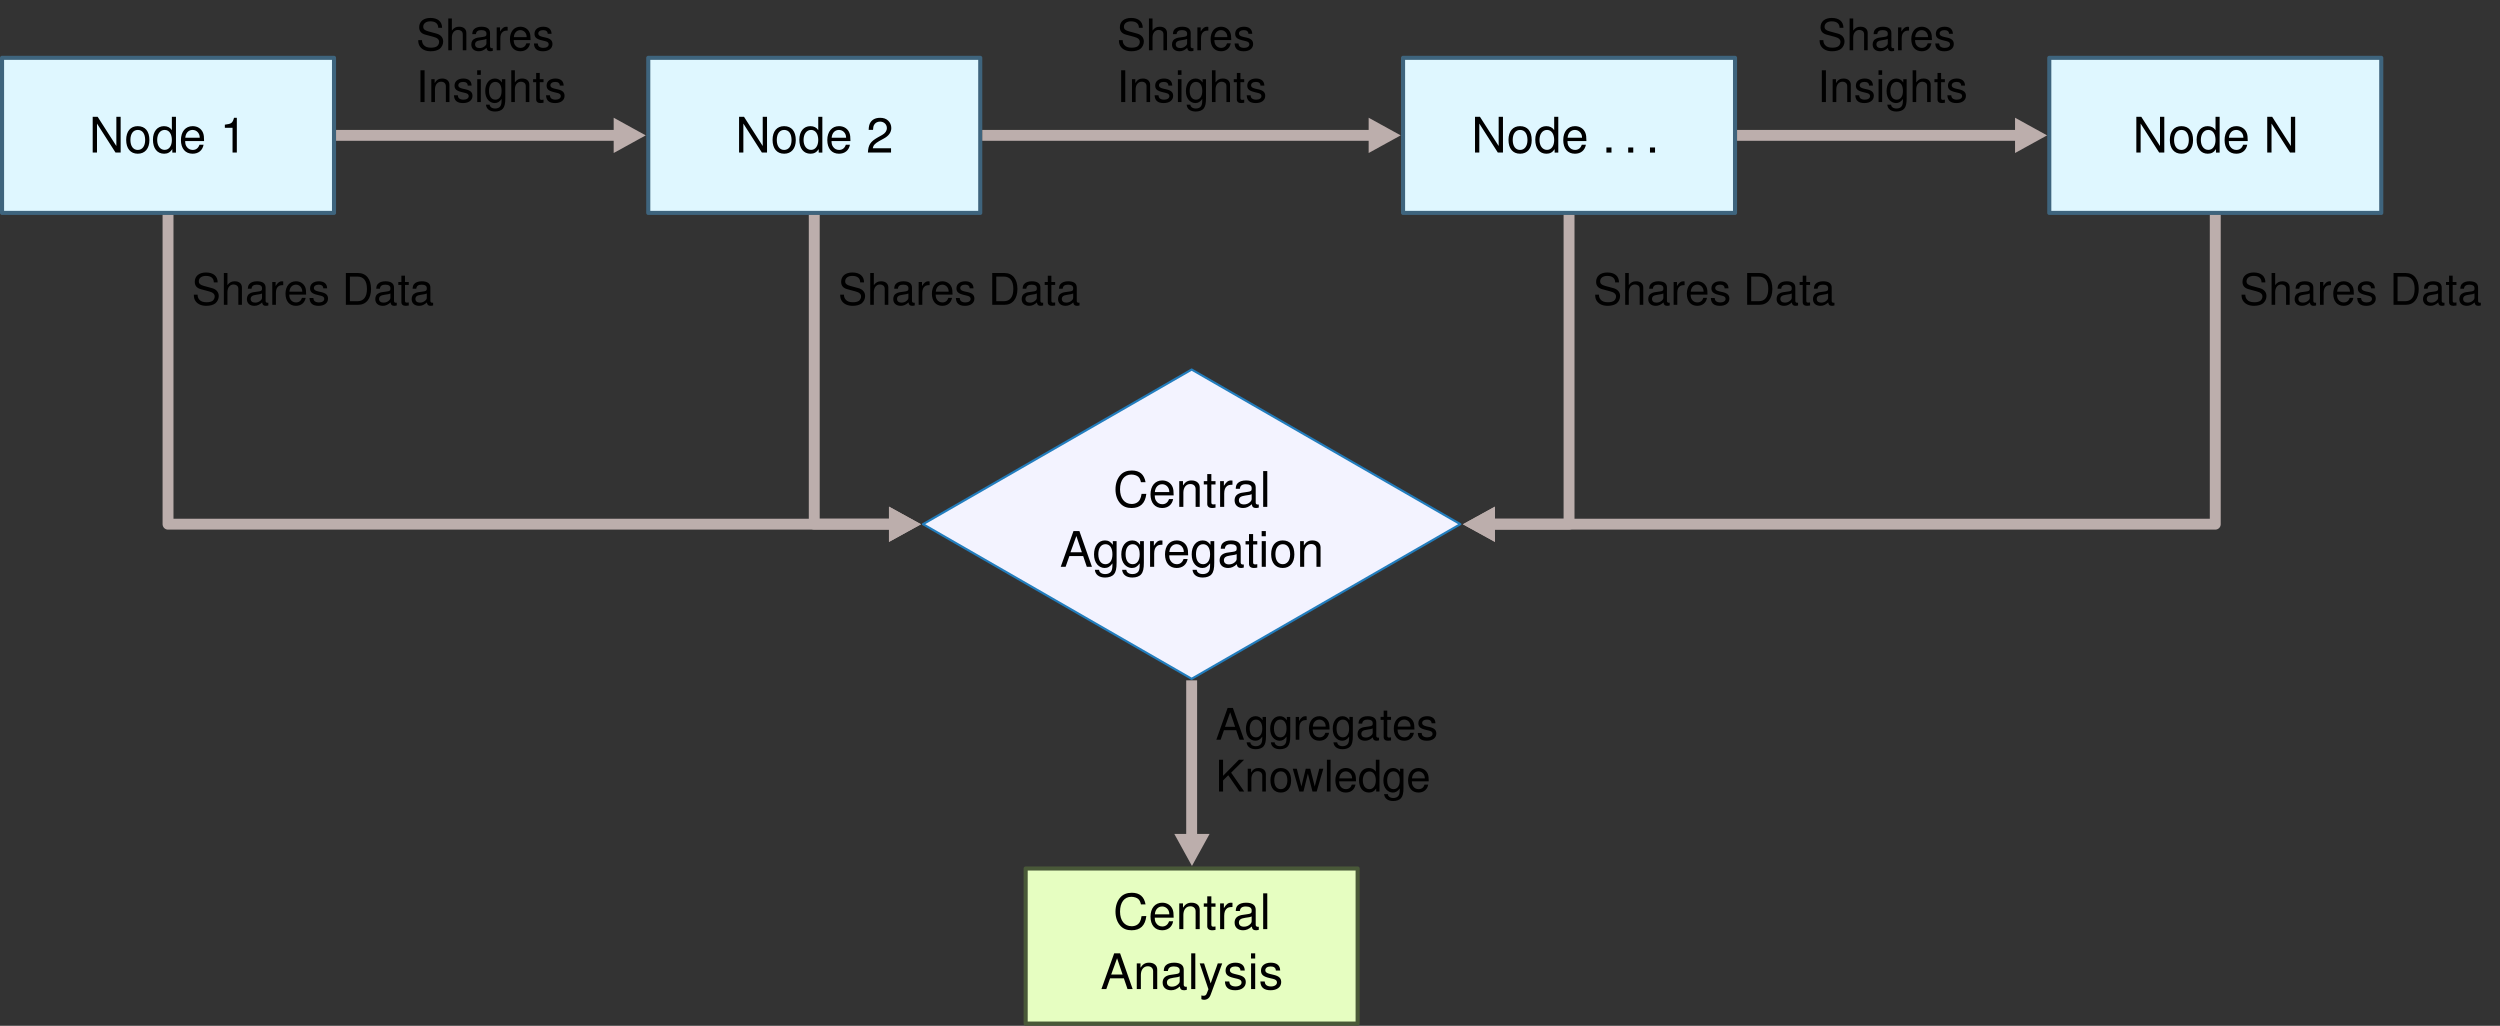 <?xml version="1.0" encoding="UTF-8" standalone="no"?>
<!-- Created with Inkscape (http://www.inkscape.org/) -->

<svg
   version="1.1"
   id="svg1"
   width="609.125"
   height="249.944"
   viewBox="0 0 609.125 249.944"
   xmlns="http://www.w3.org/2000/svg"
   xmlns:svg="http://www.w3.org/2000/svg">
  <rect x="0" y="0" width="609.125" height="249.944" fill="#333333" stroke="none"/>
  <defs
     id="defs1" />
  <g
     id="g1">
    <path
       id="path1"
       d="M 0.374,-14.173 H 61.052 V 14.173 H 0.374 Z"
       style="fill:#dff7ff;fill-opacity:1;fill-rule:nonzero;stroke:#3e647d;stroke-width:0.747;stroke-linecap:butt;stroke-linejoin:round;stroke-miterlimit:10;stroke-dasharray:none;stroke-opacity:1"
       transform="matrix(1.333,0,0,-1.333,0,32.984)" />
    <path
       id="path2"
       d="M 5.79,-6.54 H 5.005 v 5.344 l -3.422,-5.344 H 0.68 v 6.539 H 1.466 V -5.298 l 3.387,5.297 h 0.938 z m 3.12,1.711 c -1.312,0 -2.109,0.938 -2.109,2.52 0,1.57 0.785,2.52 2.121,2.52 1.312,0 2.121,-0.949 2.121,-2.484 0,-1.629 -0.773,-2.555 -2.133,-2.555 z m 0.012,0.691 c 0.844,0 1.348,0.68 1.348,1.852 0,1.102 -0.527,1.805 -1.348,1.805 -0.832,0 -1.348,-0.691 -1.348,-1.828 0,-1.137 0.516,-1.828 1.348,-1.828 z M 15.9,-6.54 h -0.75 v 2.438 c -0.316,-0.48 -0.809,-0.727 -1.441,-0.727 -1.219,0 -2.016,0.973 -2.016,2.473 0,1.582 0.773,2.566 2.039,2.566 0.645,0 1.102,-0.246 1.5,-0.832 v 0.621 h 0.668 z m -2.062,2.402 c 0.809,0 1.312,0.727 1.312,1.84 0,1.09 -0.516,1.805 -1.312,1.805 -0.82,0 -1.371,-0.727 -1.371,-1.816 0,-1.102 0.551,-1.828 1.371,-1.828 z m 7.201,2.039 c 0,-0.715 -0.047,-1.148 -0.188,-1.5 -0.305,-0.773 -1.02,-1.23 -1.898,-1.23 -1.301,0 -2.145,0.996 -2.145,2.543 0,1.547 0.809,2.496 2.133,2.496 1.066,0 1.816,-0.609 2.004,-1.641 h -0.75 c -0.211,0.621 -0.633,0.949 -1.23,0.949 -0.48,0 -0.879,-0.223 -1.125,-0.609 C 17.652,-1.36 17.594,-1.63 17.582,-2.099 Z m -3.434,-0.609 c 0.059,-0.867 0.586,-1.43 1.336,-1.43 0.738,0 1.301,0.609 1.301,1.371 0,0.023 0,0.035 0,0.059 z m 8.637,-1.816 v 4.523 h 0.785 V -6.353 H 26.512 C 26.23,-5.38 26.054,-5.251 24.836,-5.099 v 0.574 z m 0,0"
       style="fill:#000000;fill-opacity:1;fill-rule:nonzero;stroke:none"
       aria-label="Node1"
       transform="matrix(1.333,0,0,1.333,21.679,37.173)" />
    <path
       id="path3"
       d="m 118.493,-14.173 h 60.679 V 14.173 h -60.679 z"
       style="fill:#dff7ff;fill-opacity:1;fill-rule:nonzero;stroke:#3e647d;stroke-width:0.747;stroke-linecap:butt;stroke-linejoin:round;stroke-miterlimit:10;stroke-dasharray:none;stroke-opacity:1"
       transform="matrix(1.333,0,0,-1.333,0,32.984)" />
    <path
       id="path4"
       d="M 5.788,-6.54 H 5.003 v 5.344 l -3.422,-5.344 H 0.679 v 6.539 H 1.464 V -5.298 l 3.387,5.297 h 0.938 z m 3.123,1.711 c -1.312,0 -2.109,0.938 -2.109,2.52 0,1.57 0.785,2.52 2.121,2.52 1.313,0 2.121,-0.949 2.121,-2.484 0,-1.629 -0.773,-2.555 -2.133,-2.555 z m 0.012,0.691 c 0.844,0 1.348,0.68 1.348,1.852 0,1.102 -0.527,1.805 -1.348,1.805 -0.832,0 -1.348,-0.691 -1.348,-1.828 0,-1.137 0.516,-1.828 1.348,-1.828 z M 15.901,-6.54 h -0.75 v 2.438 c -0.316,-0.48 -0.809,-0.727 -1.441,-0.727 -1.219,0 -2.016,0.973 -2.016,2.473 0,1.582 0.773,2.566 2.039,2.566 0.645,0 1.102,-0.246 1.5,-0.832 v 0.621 h 0.668 z m -2.062,2.402 c 0.809,0 1.312,0.727 1.312,1.84 0,1.09 -0.516,1.805 -1.312,1.805 -0.82,0 -1.371,-0.727 -1.371,-1.816 0,-1.102 0.551,-1.828 1.371,-1.828 z m 7.198,2.039 c 0,-0.715 -0.047,-1.148 -0.188,-1.5 -0.305,-0.773 -1.02,-1.23 -1.898,-1.23 -1.301,0 -2.145,0.996 -2.145,2.543 0,1.547 0.809,2.496 2.133,2.496 1.066,0 1.816,-0.609 2.004,-1.641 h -0.75 c -0.211,0.621 -0.633,0.949 -1.23,0.949 -0.48,0 -0.879,-0.223 -1.125,-0.609 C 17.65,-1.36 17.592,-1.63 17.58,-2.099 Z m -3.434,-0.609 c 0.059,-0.867 0.586,-1.43 1.336,-1.43 0.738,0 1.301,0.609 1.301,1.371 0,0.023 0,0.035 0,0.059 z m 10.854,1.922 h -3.34 c 0.082,-0.516 0.363,-0.844 1.148,-1.301 l 0.891,-0.492 c 0.891,-0.48 1.348,-1.137 1.348,-1.91 0,-0.527 -0.211,-1.02 -0.598,-1.371 -0.375,-0.34 -0.832,-0.492 -1.441,-0.492 -0.809,0 -1.406,0.281 -1.758,0.82 -0.223,0.34 -0.316,0.738 -0.34,1.383 h 0.797 c 0.023,-0.434 0.07,-0.691 0.188,-0.902 0.199,-0.387 0.609,-0.609 1.09,-0.609 0.715,0 1.254,0.504 1.254,1.184 0,0.504 -0.293,0.938 -0.855,1.254 L 26.009,-2.755 c -1.324,0.75 -1.711,1.359 -1.781,2.754 h 4.23 z m 0,0"
       style="fill:#000000;fill-opacity:1;fill-rule:nonzero;stroke:none"
       aria-label="Node2"
       transform="matrix(1.333,0,0,1.333,179.169,37.173)" />
    <path
       id="path5"
       d="m 256.455,-14.173 h 60.679 V 14.173 h -60.679 z"
       style="fill:#dff7ff;fill-opacity:1;fill-rule:nonzero;stroke:#3e647d;stroke-width:0.747;stroke-linecap:butt;stroke-linejoin:round;stroke-miterlimit:10;stroke-dasharray:none;stroke-opacity:1"
       transform="matrix(1.333,0,0,-1.333,0,32.984)" />
    <path
       id="path6"
       d="M 5.79,-6.54 H 5.005 v 5.344 l -3.422,-5.344 H 0.681 v 6.539 H 1.466 V -5.298 l 3.387,5.297 h 0.938 z m 3.12,1.711 c -1.312,0 -2.109,0.938 -2.109,2.52 0,1.57 0.785,2.52 2.121,2.52 1.312,0 2.121,-0.949 2.121,-2.484 0,-1.629 -0.773,-2.555 -2.133,-2.555 z m 0.012,0.691 c 0.844,0 1.348,0.68 1.348,1.852 0,1.102 -0.527,1.805 -1.348,1.805 -0.832,0 -1.348,-0.691 -1.348,-1.828 0,-1.137 0.516,-1.828 1.348,-1.828 z m 6.979,-2.402 h -0.75 v 2.438 c -0.316,-0.48 -0.809,-0.727 -1.441,-0.727 -1.219,0 -2.016,0.973 -2.016,2.473 0,1.582 0.773,2.566 2.039,2.566 0.645,0 1.102,-0.246 1.5,-0.832 v 0.621 h 0.668 z m -2.062,2.402 c 0.809,0 1.312,0.727 1.312,1.84 0,1.09 -0.516,1.805 -1.312,1.805 -0.82,0 -1.371,-0.727 -1.371,-1.816 0,-1.102 0.551,-1.828 1.371,-1.828 z m 7.201,2.039 c 0,-0.715 -0.047,-1.148 -0.188,-1.5 -0.305,-0.773 -1.02,-1.23 -1.898,-1.23 -1.301,0 -2.145,0.996 -2.145,2.543 0,1.547 0.809,2.496 2.133,2.496 1.066,0 1.816,-0.609 2.004,-1.641 h -0.75 c -0.211,0.621 -0.633,0.949 -1.23,0.949 -0.48,0 -0.879,-0.223 -1.125,-0.609 C 17.653,-1.36 17.594,-1.63 17.582,-2.099 Z m -3.434,-0.609 c 0.059,-0.867 0.586,-1.43 1.336,-1.43 0.738,0 1.301,0.609 1.301,1.371 0,0.023 0,0.035 0,0.059 z m 8.019,1.77 h -0.926 v 0.938 h 0.926 z m 3.981,0 h -0.926 v 0.938 h 0.926 z m 3.981,0 h -0.926 v 0.938 h 0.926 z m 0,0"
       style="fill:#000000;fill-opacity:1;fill-rule:nonzero;stroke:none"
       aria-label="Node..."
       transform="matrix(1.333,0,0,1.333,358.479,37.173)" />
    <path
       id="path7"
       d="m 374.575,-14.173 h 60.679 V 14.173 h -60.679 z"
       style="fill:#dff7ff;fill-opacity:1;fill-rule:nonzero;stroke:#3e647d;stroke-width:0.747;stroke-linecap:butt;stroke-linejoin:round;stroke-miterlimit:10;stroke-dasharray:none;stroke-opacity:1"
       transform="matrix(1.333,0,0,-1.333,0,32.984)" />
    <path
       id="path8"
       d="M 5.788,-6.54 H 5.003 v 5.344 l -3.422,-5.344 H 0.679 v 6.539 H 1.464 V -5.298 l 3.387,5.297 h 0.938 z m 3.123,1.711 c -1.312,0 -2.109,0.938 -2.109,2.52 0,1.57 0.785,2.52 2.121,2.52 1.312,0 2.121,-0.949 2.121,-2.484 0,-1.629 -0.773,-2.555 -2.133,-2.555 z m 0.012,0.691 c 0.844,0 1.348,0.68 1.348,1.852 0,1.102 -0.527,1.805 -1.348,1.805 -0.832,0 -1.348,-0.691 -1.348,-1.828 0,-1.137 0.516,-1.828 1.348,-1.828 z m 6.979,-2.402 h -0.75 v 2.438 c -0.316,-0.48 -0.809,-0.727 -1.441,-0.727 -1.219,0 -2.016,0.973 -2.016,2.473 0,1.582 0.773,2.566 2.039,2.566 0.645,0 1.102,-0.246 1.5,-0.832 v 0.621 h 0.668 z m -2.062,2.402 c 0.809,0 1.312,0.727 1.312,1.84 0,1.09 -0.516,1.805 -1.312,1.805 -0.82,0 -1.371,-0.727 -1.371,-1.816 0,-1.102 0.551,-1.828 1.371,-1.828 z m 7.198,2.039 c 0,-0.715 -0.047,-1.148 -0.188,-1.5 -0.305,-0.773 -1.02,-1.23 -1.898,-1.23 -1.301,0 -2.145,0.996 -2.145,2.543 0,1.547 0.809,2.496 2.133,2.496 1.066,0 1.816,-0.609 2.004,-1.641 h -0.75 c -0.211,0.621 -0.633,0.949 -1.23,0.949 -0.48,0 -0.879,-0.223 -1.125,-0.609 C 17.65,-1.36 17.592,-1.63 17.58,-2.099 Z m -3.434,-0.609 c 0.059,-0.867 0.586,-1.43 1.336,-1.43 0.738,0 1.301,0.609 1.301,1.371 0,0.023 0,0.035 0,0.059 z m 12.108,-3.832 h -0.785 v 5.344 l -3.422,-5.344 h -0.902 v 6.539 h 0.785 V -5.298 l 3.387,5.297 h 0.938 z m 0,0"
       style="fill:#000000;fill-opacity:1;fill-rule:nonzero;stroke:none"
       aria-label="NodeN"
       transform="matrix(1.333,0,0,1.333,519.615,37.173)" />
    <path
       id="path9"
       d="m 61.426,0 h 51.09"
       style="fill:none;stroke:#bcaeac;stroke-width:1.993;stroke-linecap:butt;stroke-linejoin:round;stroke-miterlimit:10;stroke-dasharray:none;stroke-opacity:1"
       transform="matrix(1.333,0,0,-1.333,0,32.984)" />
    <path
       id="path10"
       d="M 4.307,0 0.747,1.96 V 0 -1.96 Z"
       style="fill:#bcaeac;fill-opacity:1;fill-rule:nonzero;stroke:#bcaeac;stroke-width:1.494;stroke-linecap:butt;stroke-linejoin:miter;stroke-miterlimit:10;stroke-dasharray:none;stroke-opacity:1"
       transform="matrix(1.333,0,0,-1.333,149.523,32.984)" />
    <path
       id="path11"
       d="m 4.747,-4.103 c 0,-1.137 -0.785,-1.805 -2.121,-1.805 -1.277,0 -2.063,0.656 -2.063,1.711 0,0.703 0.375,1.148 1.137,1.348 l 1.441,0.387 c 0.727,0.188 1.066,0.48 1.066,0.938 0,0.316 -0.164,0.633 -0.41,0.809 -0.234,0.152 -0.598,0.246 -1.066,0.246 -0.633,0 -1.066,-0.152 -1.348,-0.492 C 1.173,-1.208 1.079,-1.49 1.079,-1.853 H 0.388 c 0,0.539 0.105,0.891 0.34,1.207 0.398,0.539 1.066,0.832 1.945,0.832 0.703,0 1.266,-0.164 1.641,-0.445 0.387,-0.316 0.633,-0.832 0.633,-1.336 0,-0.715 -0.445,-1.242 -1.23,-1.453 L 2.251,-3.447 c -0.691,-0.188 -0.949,-0.41 -0.949,-0.855 0,-0.598 0.516,-0.984 1.301,-0.984 0.926,0 1.441,0.422 1.441,1.184 z m 1.131,-1.711 v 5.813 h 0.656 V -2.31 c 0,-0.844 0.445,-1.406 1.137,-1.406 0.211,0 0.422,0.07 0.586,0.188 0.188,0.141 0.27,0.34 0.27,0.633 v 2.895 h 0.656 V -3.154 c 0,-0.703 -0.492,-1.148 -1.312,-1.148 -0.586,0 -0.949,0.188 -1.336,0.703 v -2.215 z m 8.136,5.426 c -0.07,0.012 -0.105,0.012 -0.141,0.012 -0.234,0 -0.363,-0.117 -0.363,-0.328 V -3.154 c 0,-0.75 -0.539,-1.148 -1.57,-1.148 -0.609,0 -1.113,0.176 -1.383,0.492 -0.199,0.211 -0.27,0.457 -0.293,0.867 h 0.668 c 0.059,-0.504 0.363,-0.738 0.984,-0.738 0.598,0 0.938,0.223 0.938,0.621 v 0.176 c 0,0.281 -0.176,0.398 -0.703,0.457 -0.938,0.117 -1.078,0.152 -1.336,0.258 -0.48,0.199 -0.727,0.574 -0.727,1.113 0,0.762 0.516,1.242 1.371,1.242 0.516,0 0.938,-0.188 1.418,-0.621 0.047,0.422 0.246,0.621 0.68,0.621 0.141,0 0.234,-0.023 0.457,-0.07 z M 12.854,-1.314 c 0,0.223 -0.07,0.352 -0.27,0.539 -0.27,0.246 -0.598,0.375 -0.984,0.375 -0.516,0 -0.82,-0.246 -0.82,-0.668 0,-0.445 0.293,-0.668 0.996,-0.762 0.703,-0.105 0.844,-0.129 1.078,-0.234 z m 1.875,-2.859 v 4.172 h 0.668 V -2.169 c 0,-0.598 0.152,-0.984 0.469,-1.219 0.211,-0.152 0.41,-0.199 0.867,-0.211 v -0.668 c -0.105,-0.023 -0.164,-0.035 -0.246,-0.035 -0.434,0 -0.762,0.258 -1.148,0.879 v -0.75 z m 6.193,2.309 c 0,-0.645 -0.047,-1.02 -0.164,-1.336 -0.281,-0.68 -0.914,-1.102 -1.699,-1.102 -1.16,0 -1.91,0.902 -1.91,2.273 0,1.371 0.727,2.215 1.898,2.215 0.961,0 1.617,-0.551 1.781,-1.453 h -0.668 c -0.176,0.551 -0.551,0.832 -1.09,0.832 -0.422,0 -0.785,-0.188 -1.008,-0.539 C 17.91,-1.208 17.852,-1.454 17.84,-1.865 Z m -3.059,-0.539 c 0.047,-0.773 0.527,-1.277 1.195,-1.277 0.645,0 1.148,0.539 1.148,1.23 0,0.012 0,0.023 0,0.047 z m 6.894,-0.609 c -0.012,-0.82 -0.551,-1.289 -1.512,-1.289 -0.973,0 -1.605,0.504 -1.605,1.277 0,0.656 0.34,0.973 1.324,1.207 l 0.621,0.152 c 0.457,0.105 0.645,0.281 0.645,0.586 0,0.387 -0.387,0.645 -0.973,0.645 -0.363,0 -0.656,-0.105 -0.832,-0.281 -0.105,-0.117 -0.152,-0.234 -0.188,-0.527 h -0.703 c 0.035,0.961 0.574,1.43 1.664,1.43 1.055,0 1.723,-0.527 1.723,-1.324 0,-0.621 -0.352,-0.973 -1.184,-1.172 l -0.633,-0.141 c -0.539,-0.129 -0.773,-0.305 -0.773,-0.598 0,-0.387 0.34,-0.633 0.891,-0.633 0.527,0 0.82,0.234 0.832,0.668 z m 0,0"
       style="fill:#000000;fill-opacity:1;fill-rule:nonzero;stroke:none"
       aria-label="Shares"
       transform="matrix(1.333,0,0,1.333,101.385,12.244)" />
    <path
       id="path12"
       d="M 1.548,-5.812 H 0.798 V 4.609375e-4 H 1.548 Z m 1.23,1.641 V 4.609375e-4 H 3.446 V -2.308 c 0,-0.844 0.445,-1.406 1.125,-1.406 0.527,0 0.867,0.316 0.867,0.82 V 4.609375e-4 h 0.656 V -3.152 c 0,-0.691 -0.516,-1.148 -1.324,-1.148 -0.621,0 -1.02,0.246 -1.383,0.832 v -0.703 z m 7.362,1.16 c -0.012,-0.82 -0.551,-1.289 -1.512,-1.289 -0.973,0 -1.605,0.504 -1.605,1.277 0,0.656 0.34,0.973 1.324,1.207 l 0.621,0.152 c 0.457,0.105 0.645,0.281 0.645,0.586 0,0.387 -0.387,0.645 -0.973,0.645 -0.363,0 -0.656,-0.105 -0.832,-0.281 -0.105,-0.117 -0.152,-0.234 -0.188,-0.527 h -0.703 c 0.035,0.961 0.574,1.43 1.664,1.43 1.055,0 1.723,-0.527 1.723,-1.324 0,-0.621 -0.352,-0.973 -1.184,-1.172 L 8.488,-2.449 C 7.949,-2.578 7.715,-2.753 7.715,-3.046 c 0,-0.387 0.34,-0.633 0.891,-0.633 0.527,0 0.82,0.234 0.832,0.668 z m 1.688,-1.16 h -0.656 V 4.609375e-4 h 0.656 z m 0,-1.641 h -0.668 v 0.844 h 0.668 z m 3.855,1.641 v 0.598 c -0.328,-0.492 -0.738,-0.727 -1.277,-0.727 -1.055,0 -1.77,0.926 -1.77,2.285 0,0.68 0.176,1.242 0.527,1.641 0.305,0.352 0.75,0.562 1.195,0.562 0.516,0 0.891,-0.223 1.266,-0.75 v 0.211 c 0,0.562 -0.07,0.914 -0.246,1.137 -0.176,0.246 -0.516,0.398 -0.926,0.398 -0.293,0 -0.574,-0.082 -0.75,-0.223 -0.152,-0.129 -0.223,-0.234 -0.258,-0.48 H 12.766 C 12.836,1.266 13.457,1.735 14.43,1.735 c 0.621,0 1.16,-0.199 1.43,-0.527 0.316,-0.387 0.445,-0.914 0.445,-1.887 V -4.171 Z m -1.207,0.492 c 0.727,0 1.148,0.609 1.148,1.652 0,0.996 -0.434,1.594 -1.137,1.594 -0.727,0 -1.16,-0.609 -1.16,-1.617 0,-1.008 0.445,-1.629 1.148,-1.629 z m 2.918,-2.133 V 4.609375e-4 h 0.656 V -2.308 c 0,-0.844 0.445,-1.406 1.137,-1.406 0.211,0 0.422,0.07 0.586,0.188 0.188,0.141 0.27,0.34 0.27,0.633 V 4.609375e-4 h 0.656 V -3.152 c 0,-0.703 -0.492,-1.148 -1.312,-1.148 -0.586,0 -0.949,0.188 -1.336,0.703 v -2.215 z m 5.897,1.641 h -0.691 v -1.148 h -0.656 v 1.148 h -0.562 v 0.539 h 0.562 v 3.152 c 0,0.422 0.281,0.668 0.797,0.668 0.164,0 0.328,-0.023 0.551,-0.059 v -0.562 c -0.094,0.023 -0.199,0.035 -0.316,0.035 -0.293,0 -0.375,-0.082 -0.375,-0.375 V -3.632 h 0.691 z m 3.68,1.16 c -0.012,-0.82 -0.551,-1.289 -1.512,-1.289 -0.973,0 -1.605,0.504 -1.605,1.277 0,0.656 0.34,0.973 1.324,1.207 l 0.621,0.152 c 0.457,0.105 0.645,0.281 0.645,0.586 0,0.387 -0.387,0.645 -0.973,0.645 -0.363,0 -0.656,-0.105 -0.832,-0.281 -0.105,-0.117 -0.152,-0.234 -0.188,-0.527 h -0.703 c 0.035,0.961 0.574,1.43 1.664,1.43 1.055,0 1.723,-0.527 1.723,-1.324 0,-0.621 -0.352,-0.973 -1.184,-1.172 l -0.633,-0.141 c -0.539,-0.129 -0.773,-0.305 -0.773,-0.598 0,-0.387 0.34,-0.633 0.891,-0.633 0.527,0 0.82,0.234 0.832,0.668 z m 0,0"
       style="fill:#000000;fill-opacity:1;fill-rule:nonzero;stroke:none"
       aria-label="Insights"
       transform="matrix(1.333,0,0,1.333,101.385,24.863)" />
    <path
       id="path13"
       d="m 179.545,0 h 70.932"
       style="fill:none;stroke:#bcaeac;stroke-width:1.993;stroke-linecap:butt;stroke-linejoin:round;stroke-miterlimit:10;stroke-dasharray:none;stroke-opacity:1"
       transform="matrix(1.333,0,0,-1.333,0,32.984)" />
    <path
       id="path14"
       d="M 4.307,0 0.747,1.96 V 0 -1.96 Z"
       style="fill:#bcaeac;fill-opacity:1;fill-rule:nonzero;stroke:#bcaeac;stroke-width:1.494;stroke-linecap:butt;stroke-linejoin:miter;stroke-miterlimit:10;stroke-dasharray:none;stroke-opacity:1"
       transform="matrix(1.333,0,0,-1.333,333.472,32.984)" />
    <path
       id="path15"
       d="m 4.747,-4.103 c 0,-1.137 -0.785,-1.805 -2.121,-1.805 -1.277,0 -2.063,0.656 -2.063,1.711 0,0.703 0.375,1.148 1.137,1.348 l 1.441,0.387 c 0.727,0.188 1.066,0.48 1.066,0.938 0,0.316 -0.164,0.633 -0.41,0.809 -0.234,0.152 -0.598,0.246 -1.066,0.246 -0.633,0 -1.066,-0.152 -1.348,-0.492 C 1.173,-1.208 1.079,-1.49 1.079,-1.853 H 0.388 c 0,0.539 0.105,0.891 0.34,1.207 0.398,0.539 1.066,0.832 1.945,0.832 0.703,0 1.266,-0.164 1.641,-0.445 0.387,-0.316 0.633,-0.832 0.633,-1.336 0,-0.715 -0.445,-1.242 -1.23,-1.453 L 2.251,-3.447 c -0.691,-0.188 -0.949,-0.41 -0.949,-0.855 0,-0.598 0.516,-0.984 1.301,-0.984 0.926,0 1.441,0.422 1.441,1.184 z m 1.131,-1.711 v 5.813 h 0.656 V -2.31 c 0,-0.844 0.445,-1.406 1.137,-1.406 0.211,0 0.422,0.07 0.586,0.188 0.188,0.141 0.27,0.34 0.27,0.633 v 2.895 h 0.656 V -3.154 c 0,-0.703 -0.492,-1.148 -1.312,-1.148 -0.586,0 -0.949,0.188 -1.336,0.703 v -2.215 z m 8.136,5.426 c -0.07,0.012 -0.105,0.012 -0.141,0.012 -0.234,0 -0.363,-0.117 -0.363,-0.328 V -3.154 c 0,-0.75 -0.539,-1.148 -1.57,-1.148 -0.609,0 -1.113,0.176 -1.383,0.492 -0.199,0.211 -0.27,0.457 -0.293,0.867 h 0.668 c 0.059,-0.504 0.363,-0.738 0.984,-0.738 0.598,0 0.938,0.223 0.938,0.621 v 0.176 c 0,0.281 -0.176,0.398 -0.703,0.457 -0.938,0.117 -1.078,0.152 -1.336,0.258 -0.48,0.199 -0.727,0.574 -0.727,1.113 0,0.762 0.516,1.242 1.371,1.242 0.516,0 0.938,-0.188 1.418,-0.621 0.047,0.422 0.246,0.621 0.68,0.621 0.141,0 0.234,-0.023 0.457,-0.07 z M 12.854,-1.314 c 0,0.223 -0.07,0.352 -0.27,0.539 -0.27,0.246 -0.598,0.375 -0.984,0.375 -0.516,0 -0.82,-0.246 -0.82,-0.668 0,-0.445 0.293,-0.668 0.996,-0.762 0.703,-0.105 0.844,-0.129 1.078,-0.234 z m 1.875,-2.859 v 4.172 h 0.668 V -2.169 c 0,-0.598 0.152,-0.984 0.469,-1.219 0.211,-0.152 0.41,-0.199 0.867,-0.211 v -0.668 c -0.105,-0.023 -0.164,-0.035 -0.246,-0.035 -0.434,0 -0.762,0.258 -1.148,0.879 v -0.75 z M 20.922,-1.865 c 0,-0.645 -0.047,-1.02 -0.164,-1.336 -0.281,-0.68 -0.914,-1.102 -1.699,-1.102 -1.16,0 -1.91,0.902 -1.91,2.273 0,1.371 0.727,2.215 1.898,2.215 0.961,0 1.617,-0.551 1.781,-1.453 h -0.668 c -0.176,0.551 -0.551,0.832 -1.09,0.832 -0.422,0 -0.785,-0.188 -1.008,-0.539 C 17.91,-1.208 17.852,-1.454 17.84,-1.865 Z m -3.059,-0.539 c 0.047,-0.773 0.527,-1.277 1.195,-1.277 0.645,0 1.148,0.539 1.148,1.23 0,0.012 0,0.023 0,0.047 z m 6.894,-0.609 c -0.012,-0.82 -0.551,-1.289 -1.512,-1.289 -0.973,0 -1.605,0.504 -1.605,1.277 0,0.656 0.34,0.973 1.324,1.207 l 0.621,0.152 c 0.457,0.105 0.645,0.281 0.645,0.586 0,0.387 -0.387,0.645 -0.973,0.645 -0.363,0 -0.656,-0.105 -0.832,-0.281 -0.105,-0.117 -0.152,-0.234 -0.188,-0.527 h -0.703 c 0.035,0.961 0.574,1.43 1.664,1.43 1.055,0 1.723,-0.527 1.723,-1.324 0,-0.621 -0.352,-0.973 -1.184,-1.172 l -0.633,-0.141 c -0.539,-0.129 -0.773,-0.305 -0.773,-0.598 0,-0.387 0.34,-0.633 0.891,-0.633 0.527,0 0.82,0.234 0.832,0.668 z m 0,0"
       style="fill:#000000;fill-opacity:1;fill-rule:nonzero;stroke:none"
       aria-label="Shares"
       transform="matrix(1.333,0,0,1.333,272.104,12.244)" />
    <path
       id="path16"
       d="M 1.548,-5.812 H 0.798 V 4.609375e-4 H 1.548 Z m 1.23,1.641 V 4.609375e-4 H 3.446 V -2.308 c 0,-0.844 0.445,-1.406 1.125,-1.406 0.527,0 0.867,0.316 0.867,0.82 V 4.609375e-4 h 0.656 V -3.152 c 0,-0.691 -0.516,-1.148 -1.324,-1.148 -0.621,0 -1.02,0.246 -1.383,0.832 v -0.703 z M 10.138,-3.011 C 10.126,-3.832 9.587,-4.3 8.626,-4.3 c -0.973,0 -1.605,0.504 -1.605,1.277 0,0.656 0.34,0.973 1.324,1.207 l 0.621,0.152 c 0.457,0.105 0.645,0.281 0.645,0.586 0,0.387 -0.387,0.645 -0.973,0.645 -0.363,0 -0.656,-0.105 -0.832,-0.281 -0.105,-0.117 -0.152,-0.234 -0.188,-0.527 h -0.703 c 0.035,0.961 0.574,1.43 1.664,1.43 1.055,0 1.723,-0.527 1.723,-1.324 0,-0.621 -0.352,-0.973 -1.184,-1.172 L 8.485,-2.449 C 7.946,-2.578 7.712,-2.753 7.712,-3.046 c 0,-0.387 0.34,-0.633 0.891,-0.633 0.527,0 0.82,0.234 0.832,0.668 z m 1.69,-1.16 H 11.172 V 4.609375e-4 h 0.656 z m 0,-1.641 h -0.668 v 0.844 h 0.668 z m 3.855,1.641 v 0.598 c -0.328,-0.492 -0.738,-0.727 -1.277,-0.727 -1.055,0 -1.77,0.926 -1.77,2.285 0,0.68 0.176,1.242 0.527,1.641 0.305,0.352 0.75,0.562 1.195,0.562 0.516,0 0.891,-0.223 1.266,-0.75 v 0.211 c 0,0.562 -0.07,0.914 -0.246,1.137 C 15.203,1.032 14.863,1.184 14.453,1.184 c -0.293,0 -0.574,-0.082 -0.75,-0.223 -0.152,-0.129 -0.223,-0.234 -0.258,-0.48 H 12.766 c 0.07,0.785 0.691,1.254 1.664,1.254 0.621,0 1.16,-0.199 1.43,-0.527 0.316,-0.387 0.445,-0.914 0.445,-1.887 V -4.171 Z m -1.207,0.492 c 0.727,0 1.148,0.609 1.148,1.652 0,0.996 -0.434,1.594 -1.137,1.594 -0.727,0 -1.16,-0.609 -1.16,-1.617 0,-1.008 0.445,-1.629 1.148,-1.629 z m 2.918,-2.133 V 4.609375e-4 h 0.656 V -2.308 c 0,-0.844 0.445,-1.406 1.137,-1.406 0.211,0 0.422,0.07 0.586,0.188 0.188,0.141 0.27,0.34 0.27,0.633 V 4.609375e-4 h 0.656 V -3.152 c 0,-0.703 -0.492,-1.148 -1.312,-1.148 -0.586,0 -0.949,0.188 -1.336,0.703 v -2.215 z m 5.897,1.641 h -0.691 v -1.148 h -0.656 v 1.148 h -0.562 v 0.539 h 0.562 v 3.152 c 0,0.422 0.281,0.668 0.797,0.668 0.164,0 0.328,-0.023 0.551,-0.059 v -0.562 c -0.094,0.023 -0.199,0.035 -0.316,0.035 -0.293,0 -0.375,-0.082 -0.375,-0.375 V -3.632 h 0.691 z m 3.68,1.16 c -0.012,-0.82 -0.551,-1.289 -1.512,-1.289 -0.973,0 -1.605,0.504 -1.605,1.277 0,0.656 0.34,0.973 1.324,1.207 l 0.621,0.152 c 0.457,0.105 0.645,0.281 0.645,0.586 0,0.387 -0.387,0.645 -0.973,0.645 -0.363,0 -0.656,-0.105 -0.832,-0.281 -0.105,-0.117 -0.152,-0.234 -0.188,-0.527 h -0.703 c 0.035,0.961 0.574,1.43 1.664,1.43 1.055,0 1.723,-0.527 1.723,-1.324 0,-0.621 -0.352,-0.973 -1.184,-1.172 l -0.633,-0.141 c -0.539,-0.129 -0.773,-0.305 -0.773,-0.598 0,-0.387 0.34,-0.633 0.891,-0.633 0.527,0 0.82,0.234 0.832,0.668 z m 0,0"
       style="fill:#000000;fill-opacity:1;fill-rule:nonzero;stroke:none"
       aria-label="Insights"
       transform="matrix(1.333,0,0,1.333,272.104,24.863)" />
    <path
       id="path17"
       d="m 317.508,0 h 51.09"
       style="fill:none;stroke:#bcaeac;stroke-width:1.993;stroke-linecap:butt;stroke-linejoin:round;stroke-miterlimit:10;stroke-dasharray:none;stroke-opacity:1"
       transform="matrix(1.333,0,0,-1.333,0,32.984)" />
    <path
       id="path18"
       d="M 4.307,0 0.747,1.96 V 0 -1.96 Z"
       style="fill:#bcaeac;fill-opacity:1;fill-rule:nonzero;stroke:#bcaeac;stroke-width:1.494;stroke-linecap:butt;stroke-linejoin:miter;stroke-miterlimit:10;stroke-dasharray:none;stroke-opacity:1"
       transform="matrix(1.333,0,0,-1.333,490.965,32.984)" />
    <path
       id="path19"
       d="m 4.746,-4.103 c 0,-1.137 -0.785,-1.805 -2.121,-1.805 -1.277,0 -2.063,0.656 -2.063,1.711 0,0.703 0.375,1.148 1.137,1.348 l 1.441,0.387 c 0.727,0.188 1.066,0.48 1.066,0.938 0,0.316 -0.164,0.633 -0.41,0.809 -0.234,0.152 -0.598,0.246 -1.066,0.246 -0.633,0 -1.066,-0.152 -1.348,-0.492 C 1.172,-1.208 1.078,-1.49 1.078,-1.853 H 0.387 c 0,0.539 0.105,0.891 0.34,1.207 0.398,0.539 1.066,0.832 1.945,0.832 0.703,0 1.266,-0.164 1.641,-0.445 0.387,-0.316 0.633,-0.832 0.633,-1.336 0,-0.715 -0.445,-1.242 -1.23,-1.453 L 2.25,-3.447 c -0.691,-0.188 -0.949,-0.41 -0.949,-0.855 0,-0.598 0.516,-0.984 1.301,-0.984 0.926,0 1.441,0.422 1.441,1.184 z m 1.131,-1.711 v 5.813 h 0.656 V -2.31 c 0,-0.844 0.445,-1.406 1.137,-1.406 0.211,0 0.422,0.07 0.586,0.188 0.188,0.141 0.27,0.34 0.27,0.633 v 2.895 h 0.656 V -3.154 c 0,-0.703 -0.492,-1.148 -1.312,-1.148 -0.586,0 -0.949,0.188 -1.336,0.703 v -2.215 z m 8.136,5.426 c -0.07,0.012 -0.105,0.012 -0.141,0.012 -0.234,0 -0.363,-0.117 -0.363,-0.328 V -3.154 c 0,-0.75 -0.539,-1.148 -1.57,-1.148 -0.609,0 -1.113,0.176 -1.383,0.492 -0.199,0.211 -0.27,0.457 -0.293,0.867 h 0.668 c 0.059,-0.504 0.363,-0.738 0.984,-0.738 0.598,0 0.938,0.223 0.938,0.621 v 0.176 c 0,0.281 -0.176,0.398 -0.703,0.457 -0.938,0.117 -1.078,0.152 -1.336,0.258 -0.48,0.199 -0.727,0.574 -0.727,1.113 0,0.762 0.516,1.242 1.371,1.242 0.516,0 0.938,-0.188 1.418,-0.621 0.047,0.422 0.246,0.621 0.68,0.621 0.141,0 0.234,-0.023 0.457,-0.07 z M 12.853,-1.314 c 0,0.223 -0.07,0.352 -0.27,0.539 -0.27,0.246 -0.598,0.375 -0.984,0.375 -0.516,0 -0.82,-0.246 -0.82,-0.668 0,-0.445 0.293,-0.668 0.996,-0.762 0.703,-0.105 0.844,-0.129 1.078,-0.234 z m 1.878,-2.859 v 4.172 h 0.668 V -2.169 c 0,-0.598 0.152,-0.984 0.469,-1.219 0.211,-0.152 0.41,-0.199 0.867,-0.211 v -0.668 c -0.105,-0.023 -0.164,-0.035 -0.246,-0.035 -0.434,0 -0.762,0.258 -1.148,0.879 v -0.75 z m 6.193,2.309 c 0,-0.645 -0.047,-1.02 -0.164,-1.336 -0.281,-0.68 -0.914,-1.102 -1.699,-1.102 -1.16,0 -1.91,0.902 -1.91,2.273 0,1.371 0.727,2.215 1.898,2.215 0.961,0 1.617,-0.551 1.781,-1.453 h -0.668 c -0.176,0.551 -0.551,0.832 -1.09,0.832 -0.422,0 -0.785,-0.188 -1.008,-0.539 C 17.912,-1.208 17.854,-1.454 17.842,-1.865 Z m -3.059,-0.539 c 0.047,-0.773 0.527,-1.277 1.195,-1.277 0.645,0 1.148,0.539 1.148,1.23 0,0.012 0,0.023 0,0.047 z m 6.891,-0.609 c -0.012,-0.82 -0.551,-1.289 -1.512,-1.289 -0.973,0 -1.605,0.504 -1.605,1.277 0,0.656 0.34,0.973 1.324,1.207 l 0.621,0.152 c 0.457,0.105 0.645,0.281 0.645,0.586 0,0.387 -0.387,0.645 -0.973,0.645 -0.363,0 -0.656,-0.105 -0.832,-0.281 -0.105,-0.117 -0.152,-0.234 -0.188,-0.527 h -0.703 c 0.035,0.961 0.574,1.43 1.664,1.43 1.055,0 1.723,-0.527 1.723,-1.324 0,-0.621 -0.352,-0.973 -1.184,-1.172 l -0.633,-0.141 c -0.539,-0.129 -0.773,-0.305 -0.773,-0.598 0,-0.387 0.34,-0.633 0.891,-0.633 0.527,0 0.82,0.234 0.832,0.668 z m 0,0"
       style="fill:#000000;fill-opacity:1;fill-rule:nonzero;stroke:none"
       aria-label="Shares"
       transform="matrix(1.333,0,0,1.333,442.824,12.244)" />
    <path
       id="path20"
       d="M 1.547,-5.812 H 0.797 V 4.609375e-4 H 1.547 Z m 1.23,1.641 V 4.609375e-4 H 3.445 V -2.308 c 0,-0.844 0.445,-1.406 1.125,-1.406 0.527,0 0.867,0.316 0.867,0.82 V 4.609375e-4 h 0.656 V -3.152 c 0,-0.691 -0.516,-1.148 -1.324,-1.148 -0.621,0 -1.02,0.246 -1.383,0.832 v -0.703 z m 7.362,1.16 c -0.012,-0.82 -0.551,-1.289 -1.512,-1.289 -0.973,0 -1.605,0.504 -1.605,1.277 0,0.656 0.34,0.973 1.324,1.207 l 0.621,0.152 c 0.457,0.105 0.645,0.281 0.645,0.586 0,0.387 -0.387,0.645 -0.973,0.645 -0.363,0 -0.656,-0.105 -0.832,-0.281 -0.105,-0.117 -0.152,-0.234 -0.188,-0.527 h -0.703 c 0.035,0.961 0.574,1.43 1.664,1.43 1.055,0 1.723,-0.527 1.723,-1.324 0,-0.621 -0.352,-0.973 -1.184,-1.172 L 8.487,-2.449 C 7.948,-2.578 7.714,-2.753 7.714,-3.046 c 0,-0.387 0.34,-0.633 0.891,-0.633 0.527,0 0.82,0.234 0.832,0.668 z m 1.688,-1.16 h -0.656 V 4.609375e-4 h 0.656 z m 0,-1.641 h -0.668 v 0.844 h 0.668 z m 3.855,1.641 v 0.598 c -0.328,-0.492 -0.738,-0.727 -1.277,-0.727 -1.055,0 -1.77,0.926 -1.77,2.285 0,0.68 0.176,1.242 0.527,1.641 0.305,0.352 0.75,0.562 1.195,0.562 0.516,0 0.891,-0.223 1.266,-0.75 v 0.211 c 0,0.562 -0.07,0.914 -0.246,1.137 -0.176,0.246 -0.516,0.398 -0.926,0.398 -0.293,0 -0.574,-0.082 -0.75,-0.223 C 13.55,0.832 13.48,0.727 13.444,0.481 h -0.68 c 0.07,0.785 0.691,1.254 1.664,1.254 0.621,0 1.16,-0.199 1.43,-0.527 0.316,-0.387 0.445,-0.914 0.445,-1.887 V -4.171 Z m -1.207,0.492 c 0.727,0 1.148,0.609 1.148,1.652 0,0.996 -0.434,1.594 -1.137,1.594 -0.727,0 -1.16,-0.609 -1.16,-1.617 0,-1.008 0.445,-1.629 1.148,-1.629 z m 2.921,-2.133 V 4.609375e-4 h 0.656 V -2.308 c 0,-0.844 0.445,-1.406 1.137,-1.406 0.211,0 0.422,0.07 0.586,0.188 0.188,0.141 0.27,0.34 0.27,0.633 V 4.609375e-4 h 0.656 V -3.152 c 0,-0.703 -0.492,-1.148 -1.312,-1.148 -0.586,0 -0.949,0.188 -1.336,0.703 v -2.215 z m 5.895,1.641 h -0.691 v -1.148 h -0.656 v 1.148 h -0.562 v 0.539 h 0.562 v 3.152 c 0,0.422 0.281,0.668 0.797,0.668 0.164,0 0.328,-0.023 0.551,-0.059 v -0.562 c -0.094,0.023 -0.199,0.035 -0.316,0.035 -0.293,0 -0.375,-0.082 -0.375,-0.375 V -3.632 h 0.691 z m 3.68,1.16 c -0.012,-0.82 -0.551,-1.289 -1.512,-1.289 -0.973,0 -1.605,0.504 -1.605,1.277 0,0.656 0.34,0.973 1.324,1.207 l 0.621,0.152 c 0.457,0.105 0.645,0.281 0.645,0.586 0,0.387 -0.387,0.645 -0.973,0.645 -0.363,0 -0.656,-0.105 -0.832,-0.281 -0.105,-0.117 -0.152,-0.234 -0.188,-0.527 h -0.703 c 0.035,0.961 0.574,1.43 1.664,1.43 1.055,0 1.723,-0.527 1.723,-1.324 0,-0.621 -0.352,-0.973 -1.184,-1.172 l -0.633,-0.141 c -0.539,-0.129 -0.773,-0.305 -0.773,-0.598 0,-0.387 0.34,-0.633 0.891,-0.633 0.527,0 0.82,0.234 0.832,0.668 z m 0,0"
       style="fill:#000000;fill-opacity:1;fill-rule:nonzero;stroke:none"
       aria-label="Insights"
       transform="matrix(1.333,0,0,1.333,442.824,24.863)" />
    <path
       id="path21"
       d="m 266.918,-71.066 -49.105,28.264 -49.105,-28.264 49.105,-28.264 z"
       style="fill:#f3f3ff;fill-opacity:1;fill-rule:nonzero;stroke:#227dbd;stroke-width:0.399;stroke-linecap:butt;stroke-linejoin:round;stroke-miterlimit:10;stroke-dasharray:none;stroke-opacity:1"
       transform="matrix(1.333,0,0,-1.333,0,32.984)" />
    <path
       id="path22"
       d="m 5.931,-4.513 c -0.258,-1.43 -1.078,-2.133 -2.52,-2.133 -0.879,0 -1.582,0.281 -2.062,0.82 -0.598,0.645 -0.914,1.57 -0.914,2.637 0,1.066 0.328,1.992 0.949,2.637 0.504,0.516 1.148,0.762 1.992,0.762 1.605,0 2.496,-0.867 2.695,-2.59 H 5.204 c -0.07,0.445 -0.152,0.75 -0.293,1.008 -0.27,0.539 -0.82,0.844 -1.523,0.844 -1.301,0 -2.121,-1.043 -2.121,-2.672 0,-1.676 0.785,-2.707 2.051,-2.707 0.527,0 1.02,0.164 1.289,0.41 0.246,0.223 0.375,0.504 0.48,0.984 z m 5.136,2.414 c 0,-0.715 -0.047,-1.148 -0.188,-1.5 -0.305,-0.773 -1.02,-1.23 -1.898,-1.23 -1.301,0 -2.145,0.996 -2.145,2.543 0,1.547 0.809,2.496 2.133,2.496 1.066,0 1.816,-0.609 2.004,-1.641 h -0.75 c -0.211,0.621 -0.633,0.949 -1.23,0.949 -0.48,0 -0.879,-0.223 -1.125,-0.609 -0.188,-0.27 -0.246,-0.539 -0.258,-1.008 z m -3.434,-0.609 c 0.059,-0.867 0.586,-1.43 1.336,-1.43 0.738,0 1.301,0.609 1.301,1.371 0,0.023 0,0.035 0,0.059 z m 4.459,-1.992 v 4.699 h 0.75 V -2.591 c 0,-0.961 0.504,-1.582 1.266,-1.582 0.598,0 0.973,0.352 0.973,0.914 v 3.258 h 0.75 V -3.552 c 0,-0.773 -0.586,-1.277 -1.488,-1.277 -0.703,0 -1.148,0.27 -1.57,0.914 v -0.785 z m 6.627,0 h -0.762 v -1.289 h -0.75 v 1.289 h -0.633 v 0.609 h 0.633 v 3.551 c 0,0.48 0.328,0.75 0.902,0.75 0.188,0 0.363,-0.023 0.609,-0.07 v -0.621 c -0.094,0.023 -0.211,0.035 -0.352,0.035 -0.328,0 -0.41,-0.094 -0.41,-0.422 V -4.091 h 0.762 z m 0.838,0 v 4.699 h 0.75 V -2.438 c 0,-0.668 0.176,-1.113 0.527,-1.371 0.234,-0.176 0.457,-0.223 0.984,-0.234 v -0.762 c -0.129,-0.023 -0.199,-0.023 -0.293,-0.023 -0.48,0 -0.855,0.281 -1.277,0.984 v -0.855 z m 7.069,4.266 c -0.082,0.012 -0.117,0.012 -0.152,0.012 -0.27,0 -0.41,-0.129 -0.41,-0.363 V -3.552 c 0,-0.832 -0.609,-1.277 -1.77,-1.277 -0.68,0 -1.242,0.188 -1.559,0.539 -0.211,0.246 -0.305,0.516 -0.316,0.984 h 0.75 c 0.059,-0.574 0.398,-0.832 1.102,-0.832 0.668,0 1.055,0.246 1.055,0.691 v 0.199 c 0,0.316 -0.188,0.445 -0.785,0.516 -1.055,0.141 -1.219,0.176 -1.5,0.293 -0.551,0.223 -0.832,0.645 -0.832,1.254 0,0.855 0.598,1.395 1.547,1.395 0.586,0 1.066,-0.211 1.594,-0.691 0.047,0.469 0.281,0.691 0.773,0.691 0.152,0 0.27,-0.023 0.504,-0.082 z M 25.325,-1.477 c 0,0.246 -0.082,0.398 -0.305,0.609 -0.305,0.281 -0.668,0.422 -1.113,0.422 -0.574,0 -0.914,-0.281 -0.914,-0.762 0,-0.492 0.328,-0.738 1.125,-0.855 0.785,-0.105 0.949,-0.141 1.207,-0.258 z m 2.854,-5.062 h -0.75 v 6.539 h 0.75 z m 0,0"
       style="fill:#000000;fill-opacity:1;fill-rule:nonzero;stroke:none"
       aria-label="Central"
       transform="matrix(1.333,0,0,1.333,271.209,123.497)" />
    <path
       id="path23"
       d="M 4.253,-1.969 4.921,3.125e-5 h 0.938 L 3.561,-6.539 H 2.483 L 0.151,3.125e-5 H 1.042 L 1.733,-1.969 Z M 4.018,-2.66 H 1.932 l 1.078,-2.977 z M 9.672,-4.699 V -4.019 c -0.375,-0.551 -0.832,-0.809 -1.43,-0.809 -1.195,0 -2.004,1.031 -2.004,2.555 0,0.773 0.211,1.406 0.598,1.852 0.352,0.398 0.844,0.633 1.336,0.633 0.598,0 1.008,-0.258 1.43,-0.844 v 0.234 c 0,0.645 -0.082,1.031 -0.27,1.289 C 9.133,1.16 8.747,1.324 8.29,1.324 7.95,1.324 7.645,1.242 7.446,1.078 7.27,0.938 7.2,0.82 7.153,0.539 H 6.391 c 0.082,0.891 0.773,1.418 1.875,1.418 0.703,0 1.301,-0.223 1.605,-0.598 C 10.235,0.926 10.364,0.328 10.364,-0.773 V -4.699 Z m -1.348,0.562 c 0.809,0 1.277,0.68 1.277,1.852 0,1.125 -0.48,1.805 -1.277,1.805 -0.809,0 -1.301,-0.691 -1.301,-1.828 0,-1.137 0.504,-1.828 1.301,-1.828 z m 6.331,-0.562 V -4.019 c -0.375,-0.551 -0.832,-0.809 -1.43,-0.809 -1.195,0 -2.004,1.031 -2.004,2.555 0,0.773 0.211,1.406 0.598,1.852 0.352,0.398 0.844,0.633 1.336,0.633 0.598,0 1.008,-0.258 1.43,-0.844 v 0.234 c 0,0.645 -0.082,1.031 -0.27,1.289 C 14.117,1.16 13.73,1.324 13.273,1.324 c -0.34,0 -0.645,-0.082 -0.844,-0.246 C 12.254,0.938 12.183,0.82 12.136,0.539 h -0.762 c 0.082,0.891 0.773,1.418 1.875,1.418 0.703,0 1.301,-0.223 1.605,-0.598 0.363,-0.434 0.492,-1.031 0.492,-2.133 V -4.699 Z m -1.348,0.562 c 0.809,0 1.277,0.68 1.277,1.852 0,1.125 -0.48,1.805 -1.277,1.805 -0.809,0 -1.301,-0.691 -1.301,-1.828 0,-1.137 0.504,-1.828 1.301,-1.828 z m 3.176,-0.562 V 3.125e-5 h 0.75 V -2.437 c 0,-0.668 0.176,-1.113 0.527,-1.371 0.234,-0.176 0.457,-0.223 0.984,-0.234 v -0.762 c -0.129,-0.023 -0.199,-0.023 -0.293,-0.023 -0.48,0 -0.855,0.281 -1.277,0.984 V -4.699 Z M 23.442,-2.098 c 0,-0.715 -0.047,-1.148 -0.188,-1.5 -0.305,-0.773 -1.02,-1.23 -1.898,-1.23 -1.301,0 -2.145,0.996 -2.145,2.543 0,1.547 0.809,2.496 2.133,2.496 1.066,0 1.816,-0.609 2.004,-1.641 h -0.75 c -0.211,0.621 -0.633,0.949 -1.23,0.949 -0.48,0 -0.879,-0.223 -1.125,-0.609 -0.188,-0.27 -0.246,-0.539 -0.258,-1.008 z M 20.008,-2.707 c 0.059,-0.867 0.586,-1.43 1.336,-1.43 0.738,0 1.301,0.609 1.301,1.371 0,0.023 0,0.035 0,0.059 z m 7.515,-1.992 V -4.019 c -0.375,-0.551 -0.832,-0.809 -1.43,-0.809 -1.195,0 -2.004,1.031 -2.004,2.555 0,0.773 0.211,1.406 0.598,1.852 0.352,0.398 0.844,0.633 1.336,0.633 0.598,0 1.008,-0.258 1.43,-0.844 v 0.234 c 0,0.645 -0.082,1.031 -0.27,1.289 C 26.984,1.16 26.597,1.324 26.14,1.324 c -0.34,0 -0.645,-0.082 -0.844,-0.246 C 25.121,0.938 25.05,0.82 25.004,0.539 h -0.762 c 0.082,0.891 0.773,1.418 1.875,1.418 0.703,0 1.301,-0.223 1.605,-0.598 0.363,-0.434 0.492,-1.031 0.492,-2.133 V -4.699 Z m -1.348,0.562 c 0.809,0 1.277,0.68 1.277,1.852 0,1.125 -0.48,1.805 -1.277,1.805 -0.809,0 -1.301,-0.691 -1.301,-1.828 0,-1.137 0.504,-1.828 1.301,-1.828 z m 7.436,3.703 c -0.082,0.012 -0.117,0.012 -0.152,0.012 -0.27,0 -0.41,-0.129 -0.41,-0.363 V -3.551 c 0,-0.832 -0.609,-1.277 -1.77,-1.277 -0.68,0 -1.242,0.188 -1.559,0.539 -0.211,0.246 -0.305,0.516 -0.316,0.984 h 0.75 c 0.059,-0.574 0.398,-0.832 1.102,-0.832 0.668,0 1.055,0.246 1.055,0.691 v 0.199 c 0,0.316 -0.188,0.445 -0.785,0.516 -1.055,0.141 -1.219,0.176 -1.5,0.293 -0.551,0.223 -0.832,0.645 -0.832,1.254 0,0.855 0.598,1.395 1.547,1.395 0.586,0 1.066,-0.211 1.594,-0.691 0.047,0.469 0.281,0.691 0.773,0.691 0.152,0 0.27,-0.023 0.504,-0.082 z m -1.301,-1.043 c 0,0.246 -0.082,0.398 -0.305,0.609 -0.305,0.281 -0.668,0.422 -1.113,0.422 -0.574,0 -0.914,-0.281 -0.914,-0.762 0,-0.492 0.328,-0.738 1.125,-0.855 0.785,-0.105 0.949,-0.141 1.207,-0.258 z m 3.768,-3.223 H 35.316 V -5.988 h -0.75 v 1.289 h -0.633 v 0.609 h 0.633 v 3.551 c 0,0.48 0.328,0.75 0.902,0.75 0.188,0 0.363,-0.023 0.609,-0.07 V -0.48 c -0.094,0.023 -0.211,0.035 -0.352,0.035 -0.328,0 -0.41,-0.094 -0.41,-0.422 v -3.223 h 0.762 z m 1.564,0 h -0.75 V 3.125e-5 h 0.75 z m 0,-1.84 h -0.762 v 0.949 h 0.762 z m 3.082,1.711 c -1.312,0 -2.109,0.938 -2.109,2.52 0,1.57 0.785,2.52 2.121,2.52 1.312,0 2.121,-0.949 2.121,-2.484 0,-1.629 -0.773,-2.555 -2.133,-2.555 z m 0.012,0.691 c 0.844,0 1.348,0.68 1.348,1.852 0,1.102 -0.527,1.805 -1.348,1.805 -0.832,0 -1.348,-0.691 -1.348,-1.828 0,-1.137 0.516,-1.828 1.348,-1.828 z m 3.17,-0.562 V 3.125e-5 h 0.75 V -2.59 c 0,-0.961 0.504,-1.582 1.266,-1.582 0.598,0 0.973,0.352 0.973,0.914 V 3.125e-5 h 0.75 V -3.551 c 0,-0.773 -0.586,-1.277 -1.488,-1.277 -0.703,0 -1.148,0.27 -1.57,0.914 v -0.785 z m 0,0"
       style="fill:#000000;fill-opacity:1;fill-rule:nonzero;stroke:none"
       aria-label="Aggregation"
       transform="matrix(1.333,0,0,1.333,258.244,138.109)" />
    <path
       id="path24"
       d="m 187.474,-162.349 h 60.679 v 28.347 h -60.679 z"
       style="fill:#e6fec1;fill-opacity:1;fill-rule:nonzero;stroke:#495938;stroke-width:0.747;stroke-linecap:butt;stroke-linejoin:round;stroke-miterlimit:10;stroke-dasharray:none;stroke-opacity:1"
       transform="matrix(1.333,0,0,-1.333,0,32.984)" />
    <path
       id="path25"
       d="m 5.931,-4.513 c -0.258,-1.43 -1.078,-2.133 -2.52,-2.133 -0.879,0 -1.582,0.281 -2.062,0.82 -0.598,0.645 -0.914,1.57 -0.914,2.637 0,1.066 0.328,1.992 0.949,2.637 0.504,0.516 1.148,0.762 1.992,0.762 1.605,0 2.496,-0.867 2.695,-2.59 H 5.204 c -0.07,0.445 -0.152,0.75 -0.293,1.008 -0.27,0.539 -0.82,0.844 -1.523,0.844 -1.301,0 -2.121,-1.043 -2.121,-2.672 0,-1.676 0.785,-2.707 2.051,-2.707 0.527,0 1.02,0.164 1.289,0.41 0.246,0.223 0.375,0.504 0.48,0.984 z m 5.136,2.414 c 0,-0.715 -0.047,-1.148 -0.188,-1.5 -0.305,-0.773 -1.02,-1.23 -1.898,-1.23 -1.301,0 -2.145,0.996 -2.145,2.543 0,1.547 0.809,2.496 2.133,2.496 1.066,0 1.816,-0.609 2.004,-1.641 h -0.75 c -0.211,0.621 -0.633,0.949 -1.23,0.949 -0.48,0 -0.879,-0.223 -1.125,-0.609 -0.188,-0.27 -0.246,-0.539 -0.258,-1.008 z m -3.434,-0.609 c 0.059,-0.867 0.586,-1.43 1.336,-1.43 0.738,0 1.301,0.609 1.301,1.371 0,0.023 0,0.035 0,0.059 z m 4.459,-1.992 v 4.699 h 0.75 V -2.591 c 0,-0.961 0.504,-1.582 1.266,-1.582 0.598,0 0.973,0.352 0.973,0.914 v 3.258 h 0.75 V -3.552 c 0,-0.773 -0.586,-1.277 -1.488,-1.277 -0.703,0 -1.148,0.27 -1.57,0.914 v -0.785 z m 6.627,0 h -0.762 v -1.289 h -0.75 v 1.289 h -0.633 v 0.609 h 0.633 v 3.551 c 0,0.48 0.328,0.75 0.902,0.75 0.188,0 0.363,-0.023 0.609,-0.07 v -0.621 c -0.094,0.023 -0.211,0.035 -0.352,0.035 -0.328,0 -0.41,-0.094 -0.41,-0.422 V -4.091 h 0.762 z m 0.838,0 v 4.699 h 0.75 V -2.438 c 0,-0.668 0.176,-1.113 0.527,-1.371 0.234,-0.176 0.457,-0.223 0.984,-0.234 v -0.762 c -0.129,-0.023 -0.199,-0.023 -0.293,-0.023 -0.48,0 -0.855,0.281 -1.277,0.984 v -0.855 z m 7.069,4.266 c -0.082,0.012 -0.117,0.012 -0.152,0.012 -0.27,0 -0.41,-0.129 -0.41,-0.363 V -3.552 c 0,-0.832 -0.609,-1.277 -1.77,-1.277 -0.68,0 -1.242,0.188 -1.559,0.539 -0.211,0.246 -0.305,0.516 -0.316,0.984 h 0.75 c 0.059,-0.574 0.398,-0.832 1.102,-0.832 0.668,0 1.055,0.246 1.055,0.691 v 0.199 c 0,0.316 -0.188,0.445 -0.785,0.516 -1.055,0.141 -1.219,0.176 -1.5,0.293 -0.551,0.223 -0.832,0.645 -0.832,1.254 0,0.855 0.598,1.395 1.547,1.395 0.586,0 1.066,-0.211 1.594,-0.691 0.047,0.469 0.281,0.691 0.773,0.691 0.152,0 0.27,-0.023 0.504,-0.082 z M 25.325,-1.477 c 0,0.246 -0.082,0.398 -0.305,0.609 -0.305,0.281 -0.668,0.422 -1.113,0.422 -0.574,0 -0.914,-0.281 -0.914,-0.762 0,-0.492 0.328,-0.738 1.125,-0.855 0.785,-0.105 0.949,-0.141 1.207,-0.258 z m 2.854,-5.062 h -0.75 v 6.539 h 0.75 z m 0,0"
       style="fill:#000000;fill-opacity:1;fill-rule:nonzero;stroke:none"
       aria-label="Central"
       transform="matrix(1.333,0,0,1.333,271.209,226.38)" />
    <path
       id="path26"
       d="M 4.254,-1.969 4.922,1.40625e-4 h 0.938 L 3.563,-6.539 H 2.484 L 0.152,1.40625e-4 H 1.043 L 1.734,-1.969 Z M 4.02,-2.66 H 1.934 l 1.078,-2.977 z M 6.612,-4.699 V 1.40625e-4 h 0.75 V -2.59 c 0,-0.961 0.504,-1.582 1.266,-1.582 0.598,0 0.973,0.352 0.973,0.914 V 1.40625e-4 H 10.351 V -3.551 c 0,-0.773 -0.586,-1.277 -1.488,-1.277 -0.703,0 -1.148,0.27 -1.57,0.914 v -0.785 z m 9.146,4.266 c -0.082,0.012 -0.117,0.012 -0.152,0.012 -0.27,0 -0.41,-0.129 -0.41,-0.363 V -3.551 c 0,-0.832 -0.609,-1.277 -1.77,-1.277 -0.68,0 -1.242,0.188 -1.559,0.539 -0.211,0.246 -0.305,0.516 -0.316,0.984 h 0.75 c 0.059,-0.574 0.398,-0.832 1.102,-0.832 0.668,0 1.055,0.246 1.055,0.691 v 0.199 c 0,0.316 -0.188,0.445 -0.785,0.516 -1.055,0.141 -1.219,0.176 -1.5,0.293 -0.551,0.223 -0.832,0.645 -0.832,1.254 0,0.855 0.598,1.395 1.547,1.395 0.586,0 1.066,-0.211 1.594,-0.691 0.047,0.469 0.281,0.691 0.773,0.691 0.152,0 0.27,-0.023 0.504,-0.082 z M 14.458,-1.476 c 0,0.246 -0.082,0.398 -0.305,0.609 -0.305,0.281 -0.668,0.422 -1.113,0.422 -0.574,0 -0.914,-0.281 -0.914,-0.762 0,-0.492 0.328,-0.738 1.125,-0.855 0.785,-0.105 0.949,-0.141 1.207,-0.258 z m 2.854,-5.062 h -0.75 V 1.40625e-4 h 0.75 z m 4.11,1.84 -1.301,3.656 -1.207,-3.656 h -0.797 l 1.594,4.723 -0.293,0.738 C 19.301,1.09 19.137,1.219 18.82,1.219 c -0.105,0 -0.234,-0.012 -0.398,-0.059 v 0.68 c 0.152,0.082 0.305,0.117 0.504,0.117 0.246,0 0.504,-0.082 0.703,-0.223 0.234,-0.176 0.363,-0.375 0.504,-0.75 l 2.098,-5.684 z m 4.928,1.312 c -0.012,-0.926 -0.621,-1.441 -1.699,-1.441 -1.102,0 -1.805,0.562 -1.805,1.43 0,0.738 0.375,1.09 1.488,1.359 l 0.703,0.164 c 0.516,0.129 0.727,0.316 0.727,0.656 0,0.434 -0.445,0.738 -1.102,0.738 -0.398,0 -0.738,-0.117 -0.926,-0.316 -0.117,-0.141 -0.176,-0.27 -0.223,-0.598 h -0.785 c 0.035,1.078 0.645,1.605 1.875,1.605 1.184,0 1.934,-0.586 1.934,-1.488 0,-0.703 -0.398,-1.09 -1.324,-1.312 l -0.715,-0.176 c -0.609,-0.141 -0.867,-0.34 -0.867,-0.668 0,-0.434 0.375,-0.703 0.984,-0.703 0.609,0 0.926,0.258 0.949,0.75 z m 1.907,-1.312 h -0.75 V 1.40625e-4 h 0.75 z m 0,-1.84 h -0.762 v 0.949 h 0.762 z m 4.567,3.152 c -0.012,-0.926 -0.621,-1.441 -1.699,-1.441 -1.102,0 -1.805,0.562 -1.805,1.43 0,0.738 0.375,1.09 1.488,1.359 l 0.703,0.164 c 0.516,0.129 0.727,0.316 0.727,0.656 0,0.434 -0.445,0.738 -1.102,0.738 -0.398,0 -0.738,-0.117 -0.926,-0.316 -0.117,-0.141 -0.176,-0.27 -0.223,-0.598 h -0.785 c 0.035,1.078 0.645,1.605 1.875,1.605 1.184,0 1.934,-0.586 1.934,-1.488 0,-0.703 -0.398,-1.09 -1.324,-1.312 l -0.715,-0.176 c -0.609,-0.141 -0.867,-0.34 -0.867,-0.668 0,-0.434 0.375,-0.703 0.984,-0.703 0.609,0 0.926,0.258 0.949,0.75 z m 0,0"
       style="fill:#000000;fill-opacity:1;fill-rule:nonzero;stroke:none"
       aria-label="Analysis"
       transform="matrix(1.333,0,0,1.333,268.16,240.992)" />
    <path
       id="path27"
       d="m 217.814,-99.615 v -28.41"
       style="fill:none;stroke:#bcaeac;stroke-width:1.993;stroke-linecap:butt;stroke-linejoin:round;stroke-miterlimit:10;stroke-dasharray:none;stroke-opacity:1"
       transform="matrix(1.333,0,0,-1.333,0,32.984)" />
    <path
       id="path28"
       d="M 4.307,0 0.747,1.96 V 0 -1.96 Z"
       style="fill:#bcaeac;fill-opacity:1;fill-rule:nonzero;stroke:#bcaeac;stroke-width:1.494;stroke-linecap:butt;stroke-linejoin:miter;stroke-miterlimit:10;stroke-dasharray:none;stroke-opacity:1"
       transform="matrix(0,1.333,1.333,0,290.418,203.185)" />
    <path
       id="path29"
       d="M 3.774,-1.747 4.372,-0.001 H 5.204 L 3.165,-5.814 H 2.204 L 0.142,-0.001 H 0.927 L 1.536,-1.747 Z M 3.575,-2.368 H 1.724 l 0.949,-2.648 z m 5.021,-1.805 v 0.598 C 8.268,-4.068 7.858,-4.302 7.319,-4.302 c -1.055,0 -1.77,0.926 -1.77,2.285 0,0.68 0.176,1.242 0.527,1.641 0.305,0.352 0.75,0.562 1.195,0.562 0.516,0 0.891,-0.223 1.266,-0.75 v 0.211 c 0,0.562 -0.07,0.914 -0.246,1.137 -0.176,0.246 -0.516,0.398 -0.926,0.398 -0.293,0 -0.574,-0.082 -0.75,-0.223 C 6.464,0.831 6.393,0.725 6.358,0.479 H 5.679 c 0.07,0.785 0.691,1.254 1.664,1.254 0.621,0 1.16,-0.199 1.43,-0.527 C 9.089,0.819 9.218,0.292 9.218,-0.681 V -4.173 Z m -1.207,0.492 c 0.727,0 1.148,0.609 1.148,1.652 0,0.996 -0.434,1.594 -1.137,1.594 -0.727,0 -1.16,-0.609 -1.16,-1.617 0,-1.008 0.445,-1.629 1.148,-1.629 z m 5.64,-0.492 v 0.598 C 12.701,-4.068 12.291,-4.302 11.752,-4.302 c -1.055,0 -1.77,0.926 -1.77,2.285 0,0.68 0.176,1.242 0.527,1.641 0.305,0.352 0.75,0.562 1.195,0.562 0.516,0 0.891,-0.223 1.266,-0.75 v 0.211 c 0,0.562 -0.07,0.914 -0.246,1.137 -0.176,0.246 -0.516,0.398 -0.926,0.398 -0.293,0 -0.574,-0.082 -0.75,-0.223 C 10.896,0.831 10.826,0.725 10.791,0.479 h -0.68 c 0.07,0.785 0.691,1.254 1.664,1.254 0.621,0 1.16,-0.199 1.43,-0.527 C 13.521,0.819 13.65,0.292 13.65,-0.681 V -4.173 Z m -1.207,0.492 c 0.727,0 1.148,0.609 1.148,1.652 0,0.996 -0.434,1.594 -1.137,1.594 -0.727,0 -1.16,-0.609 -1.16,-1.617 0,-1.008 0.445,-1.629 1.148,-1.629 z m 2.827,-0.492 v 4.172 h 0.668 V -2.169 c 0,-0.598 0.152,-0.984 0.469,-1.219 C 15.997,-3.54 16.196,-3.587 16.653,-3.599 V -4.267 C 16.548,-4.29 16.489,-4.302 16.407,-4.302 c -0.434,0 -0.762,0.258 -1.148,0.879 v -0.75 z M 20.843,-1.865 c 0,-0.645 -0.047,-1.02 -0.164,-1.336 C 20.397,-3.88 19.765,-4.302 18.979,-4.302 c -1.16,0 -1.91,0.902 -1.91,2.273 0,1.371 0.727,2.215 1.898,2.215 0.961,0 1.617,-0.551 1.781,-1.453 h -0.668 c -0.176,0.551 -0.551,0.832 -1.09,0.832 -0.422,0 -0.785,-0.188 -1.008,-0.539 C 17.831,-1.208 17.772,-1.454 17.761,-1.865 Z m -3.059,-0.539 c 0.047,-0.773 0.527,-1.277 1.195,-1.277 0.645,0 1.148,0.539 1.148,1.23 0,0.012 0,0.023 0,0.047 z m 6.683,-1.77 v 0.598 C 24.139,-4.068 23.728,-4.302 23.189,-4.302 c -1.055,0 -1.77,0.926 -1.77,2.285 0,0.68 0.176,1.242 0.527,1.641 0.305,0.352 0.75,0.562 1.195,0.562 0.516,0 0.891,-0.223 1.266,-0.75 v 0.211 c 0,0.562 -0.07,0.914 -0.246,1.137 -0.176,0.246 -0.516,0.398 -0.926,0.398 -0.293,0 -0.574,-0.082 -0.75,-0.223 C 22.334,0.831 22.264,0.725 22.228,0.479 h -0.68 c 0.07,0.785 0.691,1.254 1.664,1.254 0.621,0 1.16,-0.199 1.43,-0.527 C 24.959,0.819 25.088,0.292 25.088,-0.681 V -4.173 Z m -1.207,0.492 c 0.727,0 1.148,0.609 1.148,1.652 0,0.996 -0.434,1.594 -1.137,1.594 -0.727,0 -1.16,-0.609 -1.16,-1.617 0,-1.008 0.445,-1.629 1.148,-1.629 z m 6.621,3.293 c -0.07,0.012 -0.105,0.012 -0.141,0.012 -0.234,0 -0.363,-0.117 -0.363,-0.328 v -2.449 c 0,-0.75 -0.539,-1.148 -1.57,-1.148 -0.609,0 -1.113,0.176 -1.383,0.492 -0.199,0.211 -0.27,0.457 -0.293,0.867 h 0.668 c 0.059,-0.504 0.363,-0.738 0.984,-0.738 0.598,0 0.938,0.223 0.938,0.621 v 0.176 c 0,0.281 -0.176,0.398 -0.703,0.457 -0.938,0.117 -1.078,0.152 -1.336,0.258 -0.48,0.199 -0.727,0.574 -0.727,1.113 0,0.762 0.516,1.242 1.371,1.242 0.516,0 0.938,-0.188 1.418,-0.621 0.047,0.422 0.246,0.621 0.68,0.621 0.141,0 0.234,-0.023 0.457,-0.07 z m -1.16,-0.926 c 0,0.223 -0.07,0.352 -0.27,0.539 -0.27,0.246 -0.598,0.375 -0.984,0.375 -0.516,0 -0.82,-0.246 -0.82,-0.668 0,-0.445 0.293,-0.668 0.996,-0.762 0.703,-0.105 0.844,-0.129 1.078,-0.234 z m 3.354,-2.859 h -0.691 v -1.148 h -0.656 v 1.148 h -0.562 v 0.539 h 0.562 v 3.152 c 0,0.422 0.281,0.668 0.797,0.668 0.164,0 0.328,-0.023 0.551,-0.059 v -0.562 c -0.094,0.023 -0.199,0.035 -0.316,0.035 -0.293,0 -0.375,-0.082 -0.375,-0.375 V -3.634 h 0.691 z M 36.352,-1.865 c 0,-0.645 -0.047,-1.02 -0.164,-1.336 C 35.907,-3.88 35.274,-4.302 34.489,-4.302 c -1.16,0 -1.91,0.902 -1.91,2.273 0,1.371 0.727,2.215 1.898,2.215 0.961,0 1.617,-0.551 1.781,-1.453 H 35.591 c -0.176,0.551 -0.551,0.832 -1.09,0.832 -0.422,0 -0.785,-0.188 -1.008,-0.539 C 33.341,-1.208 33.282,-1.454 33.27,-1.865 Z m -3.059,-0.539 c 0.047,-0.773 0.527,-1.277 1.195,-1.277 0.645,0 1.148,0.539 1.148,1.23 0,0.012 0,0.023 0,0.047 z m 6.894,-0.609 C 40.176,-3.833 39.637,-4.302 38.676,-4.302 c -0.973,0 -1.605,0.504 -1.605,1.277 0,0.656 0.34,0.973 1.324,1.207 l 0.621,0.152 c 0.457,0.105 0.645,0.281 0.645,0.586 0,0.387 -0.387,0.645 -0.973,0.645 -0.363,0 -0.656,-0.105 -0.832,-0.281 -0.105,-0.117 -0.152,-0.234 -0.188,-0.527 h -0.703 c 0.035,0.961 0.574,1.43 1.664,1.43 1.055,0 1.723,-0.527 1.723,-1.324 0,-0.621 -0.352,-0.973 -1.184,-1.172 l -0.633,-0.141 c -0.539,-0.129 -0.773,-0.305 -0.773,-0.598 0,-0.387 0.34,-0.633 0.891,-0.633 0.527,0 0.82,0.234 0.832,0.668 z m 0,0"
       style="fill:#000000;fill-opacity:1;fill-rule:nonzero;stroke:none"
       aria-label="Aggregates"
       transform="matrix(1.333,0,0,1.333,296.171,180.236)" />
    <path
       id="path30"
       d="M 1.372,-2.027 2.321,-2.976 4.372,6.015625e-4 H 5.239 L 2.849,-3.445 5.216,-5.812 H 4.267 L 1.372,-2.87 V -5.812 H 0.634 V 6.015625e-4 H 1.372 Z M 5.878,-4.171 V 6.015625e-4 H 6.546 V -2.308 c 0,-0.844 0.445,-1.406 1.125,-1.406 0.527,0 0.867,0.316 0.867,0.82 V 6.015625e-4 h 0.656 V -3.152 c 0,-0.691 -0.516,-1.148 -1.324,-1.148 -0.621,0 -1.02,0.246 -1.383,0.832 v -0.703 z m 6.038,-0.129 c -1.172,0 -1.887,0.844 -1.887,2.25 0,1.395 0.703,2.238 1.898,2.238 1.172,0 1.887,-0.844 1.887,-2.215 0,-1.441 -0.691,-2.273 -1.898,-2.273 z m 0.012,0.621 c 0.75,0 1.195,0.609 1.195,1.652 0,0.973 -0.469,1.594 -1.195,1.594 -0.75,0 -1.195,-0.609 -1.195,-1.617 0,-1.008 0.445,-1.629 1.195,-1.629 z M 18.478,6.015625e-4 19.697,-4.171 H 18.959 L 18.127,-0.925 17.307,-4.171 h -0.82 l -0.797,3.246 -0.844,-3.246 h -0.738 l 1.207,4.172 h 0.75 L 16.873,-3.269 17.717,6.015625e-4 Z M 21.021,-5.812 H 20.353 V 6.015625e-4 h 0.668 z m 4.652,3.949 c 0,-0.645 -0.047,-1.02 -0.164,-1.336 -0.281,-0.68 -0.914,-1.102 -1.699,-1.102 -1.16,0 -1.91,0.902 -1.91,2.273 0,1.371 0.727,2.215 1.898,2.215 0.961,0 1.617,-0.551 1.781,-1.453 h -0.668 c -0.176,0.551 -0.551,0.832 -1.09,0.832 -0.422,0 -0.785,-0.188 -1.008,-0.539 C 22.662,-1.206 22.603,-1.453 22.592,-1.863 Z m -3.059,-0.539 c 0.047,-0.773 0.527,-1.277 1.195,-1.277 0.645,0 1.148,0.539 1.148,1.23 0,0.012 0,0.023 0,0.047 z m 7.348,-3.41 h -0.668 v 2.168 c -0.281,-0.422 -0.727,-0.656 -1.277,-0.656 -1.09,0 -1.793,0.879 -1.793,2.203 0,1.418 0.691,2.285 1.816,2.285 0.574,0 0.973,-0.223 1.324,-0.738 V 6.015625e-4 h 0.598 z m -1.84,2.145 c 0.715,0 1.172,0.633 1.172,1.629 0,0.961 -0.457,1.605 -1.16,1.605 -0.738,0 -1.219,-0.645 -1.219,-1.617 0,-0.973 0.48,-1.617 1.207,-1.617 z m 5.604,-0.504 v 0.598 c -0.328,-0.492 -0.738,-0.727 -1.277,-0.727 -1.055,0 -1.77,0.926 -1.77,2.285 0,0.68 0.176,1.242 0.527,1.641 0.305,0.352 0.75,0.562 1.195,0.562 0.516,0 0.891,-0.223 1.266,-0.75 v 0.211 c 0,0.562 -0.07,0.914 -0.246,1.137 C 33.247,1.032 32.907,1.184 32.497,1.184 c -0.293,0 -0.574,-0.082 -0.75,-0.223 -0.152,-0.129 -0.223,-0.234 -0.258,-0.48 H 30.809 c 0.07,0.785 0.691,1.254 1.664,1.254 0.621,0 1.16,-0.199 1.43,-0.527 0.316,-0.387 0.445,-0.914 0.445,-1.887 V -4.171 Z m -1.207,0.492 c 0.727,0 1.148,0.609 1.148,1.652 0,0.996 -0.434,1.594 -1.137,1.594 -0.727,0 -1.16,-0.609 -1.16,-1.617 0,-1.008 0.445,-1.629 1.148,-1.629 z m 6.445,1.816 c 0,-0.645 -0.047,-1.02 -0.164,-1.336 -0.281,-0.68 -0.914,-1.102 -1.699,-1.102 -1.16,0 -1.91,0.902 -1.91,2.273 0,1.371 0.727,2.215 1.898,2.215 0.961,0 1.617,-0.551 1.781,-1.453 h -0.668 c -0.176,0.551 -0.551,0.832 -1.09,0.832 -0.422,0 -0.785,-0.188 -1.008,-0.539 C 35.954,-1.206 35.895,-1.453 35.884,-1.863 Z m -3.059,-0.539 c 0.047,-0.773 0.527,-1.277 1.195,-1.277 0.645,0 1.148,0.539 1.148,1.23 0,0.012 0,0.023 0,0.047 z m 0,0"
       style="fill:#000000;fill-opacity:1;fill-rule:nonzero;stroke:none"
       aria-label="Knowledge"
       transform="matrix(1.333,0,0,1.333,296.171,192.855)" />
    <path
       id="path31"
       d="M 30.713,-14.547 V -71.066 H 162.82"
       style="fill:none;stroke:#bcaeac;stroke-width:1.993;stroke-linecap:butt;stroke-linejoin:round;stroke-miterlimit:10;stroke-dasharray:none;stroke-opacity:1"
       transform="matrix(1.333,0,0,-1.333,0,32.984)" />
    <path
       id="path32"
       d="M 4.307,0 0.747,1.96 V 0 -1.96 Z"
       style="fill:#bcaeac;fill-opacity:1;fill-rule:nonzero;stroke:#bcaeac;stroke-width:1.494;stroke-linecap:butt;stroke-linejoin:miter;stroke-miterlimit:10;stroke-dasharray:none;stroke-opacity:1"
       transform="matrix(1.333,0,0,-1.333,216.595,127.739)" />
    <path
       id="path33"
       d="m 4.747,-4.1 c 0,-1.137 -0.785,-1.805 -2.121,-1.805 -1.277,0 -2.062,0.656 -2.062,1.711 0,0.703 0.375,1.148 1.137,1.348 l 1.441,0.387 c 0.727,0.188 1.066,0.48 1.066,0.938 0,0.316 -0.164,0.633 -0.41,0.809 -0.234,0.152 -0.598,0.246 -1.066,0.246 -0.633,0 -1.066,-0.152 -1.348,-0.492 C 1.173,-1.206 1.079,-1.487 1.079,-1.85 H 0.388 c 0,0.539 0.105,0.891 0.34,1.207 0.398,0.539 1.066,0.832 1.945,0.832 0.703,0 1.266,-0.164 1.641,-0.445 C 4.7,-0.573 4.947,-1.089 4.947,-1.593 c 0,-0.715 -0.445,-1.242 -1.23,-1.453 L 2.251,-3.444 c -0.691,-0.188 -0.949,-0.41 -0.949,-0.855 0,-0.598 0.516,-0.984 1.301,-0.984 0.926,0 1.441,0.422 1.441,1.184 z m 1.131,-1.711 v 5.813 h 0.656 V -2.307 c 0,-0.844 0.445,-1.406 1.137,-1.406 0.211,0 0.422,0.07 0.586,0.188 0.188,0.141 0.27,0.34 0.27,0.633 v 2.895 h 0.656 V -3.151 c 0,-0.703 -0.492,-1.148 -1.312,-1.148 -0.586,0 -0.949,0.188 -1.336,0.703 V -5.811 Z M 14.014,-0.386 c -0.07,0.012 -0.105,0.012 -0.141,0.012 -0.234,0 -0.363,-0.117 -0.363,-0.328 V -3.151 c 0,-0.75 -0.539,-1.148 -1.57,-1.148 -0.609,0 -1.113,0.176 -1.383,0.492 -0.199,0.211 -0.27,0.457 -0.293,0.867 h 0.668 c 0.059,-0.504 0.363,-0.738 0.984,-0.738 0.598,0 0.938,0.223 0.938,0.621 v 0.176 c 0,0.281 -0.176,0.398 -0.703,0.457 -0.938,0.117 -1.078,0.152 -1.336,0.258 -0.48,0.199 -0.727,0.574 -0.727,1.113 0,0.762 0.516,1.242 1.371,1.242 0.516,0 0.938,-0.188 1.418,-0.621 0.047,0.422 0.246,0.621 0.68,0.621 0.141,0 0.234,-0.023 0.457,-0.07 z m -1.16,-0.926 c 0,0.223 -0.07,0.352 -0.27,0.539 -0.27,0.246 -0.598,0.375 -0.984,0.375 -0.516,0 -0.82,-0.246 -0.82,-0.668 0,-0.445 0.293,-0.668 0.996,-0.762 0.703,-0.105 0.844,-0.129 1.078,-0.234 z m 1.875,-2.859 v 4.172 h 0.668 V -2.167 c 0,-0.598 0.152,-0.984 0.469,-1.219 0.211,-0.152 0.41,-0.199 0.867,-0.211 v -0.668 c -0.105,-0.023 -0.164,-0.035 -0.246,-0.035 -0.434,0 -0.762,0.258 -1.148,0.879 v -0.75 z m 6.193,2.309 c 0,-0.645 -0.047,-1.02 -0.164,-1.336 -0.281,-0.68 -0.914,-1.102 -1.699,-1.102 -1.16,0 -1.91,0.902 -1.91,2.273 0,1.371 0.727,2.215 1.898,2.215 0.961,0 1.617,-0.551 1.781,-1.453 h -0.668 c -0.176,0.551 -0.551,0.832 -1.09,0.832 -0.422,0 -0.785,-0.188 -1.008,-0.539 -0.152,-0.234 -0.211,-0.48 -0.223,-0.891 z M 17.864,-2.401 c 0.047,-0.773 0.527,-1.277 1.195,-1.277 0.645,0 1.148,0.539 1.148,1.23 0,0.012 0,0.023 0,0.047 z M 24.757,-3.01 c -0.012,-0.82 -0.551,-1.289 -1.512,-1.289 -0.973,0 -1.605,0.504 -1.605,1.277 0,0.656 0.34,0.973 1.324,1.207 l 0.621,0.152 c 0.457,0.105 0.645,0.281 0.645,0.586 0,0.387 -0.387,0.645 -0.973,0.645 -0.363,0 -0.656,-0.105 -0.832,-0.281 -0.105,-0.117 -0.152,-0.234 -0.188,-0.527 h -0.703 c 0.035,0.961 0.574,1.43 1.664,1.43 1.055,0 1.723,-0.527 1.723,-1.324 0,-0.621 -0.352,-0.973 -1.184,-1.172 L 23.105,-2.448 c -0.539,-0.129 -0.773,-0.305 -0.773,-0.598 0,-0.387 0.34,-0.633 0.891,-0.633 0.527,0 0.82,0.234 0.832,0.668 z m 3.422,3.012 h 2.238 c 1.465,0 2.367,-1.102 2.367,-2.906 0,-1.805 -0.902,-2.906 -2.367,-2.906 h -2.238 z m 0.738,-0.656 V -5.155 h 1.371 c 1.148,0 1.746,0.773 1.746,2.25 0,1.477 -0.598,2.25 -1.746,2.25 z M 37.484,-0.386 c -0.07,0.012 -0.105,0.012 -0.141,0.012 -0.234,0 -0.363,-0.117 -0.363,-0.328 V -3.151 c 0,-0.75 -0.539,-1.148 -1.57,-1.148 -0.609,0 -1.113,0.176 -1.383,0.492 -0.199,0.211 -0.27,0.457 -0.293,0.867 h 0.668 c 0.059,-0.504 0.363,-0.738 0.984,-0.738 0.598,0 0.938,0.223 0.938,0.621 v 0.176 c 0,0.281 -0.176,0.398 -0.703,0.457 -0.938,0.117 -1.078,0.152 -1.336,0.258 -0.48,0.199 -0.727,0.574 -0.727,1.113 0,0.762 0.516,1.242 1.371,1.242 0.516,0 0.938,-0.188 1.418,-0.621 0.047,0.422 0.246,0.621 0.68,0.621 0.141,0 0.234,-0.023 0.457,-0.07 z m -1.16,-0.926 c 0,0.223 -0.07,0.352 -0.27,0.539 -0.27,0.246 -0.598,0.375 -0.984,0.375 -0.516,0 -0.82,-0.246 -0.82,-0.668 0,-0.445 0.293,-0.668 0.996,-0.762 0.703,-0.105 0.844,-0.129 1.078,-0.234 z m 3.354,-2.859 h -0.691 v -1.148 h -0.656 v 1.148 h -0.562 v 0.539 h 0.562 V -0.479 c 0,0.422 0.281,0.668 0.797,0.668 0.164,0 0.328,-0.023 0.551,-0.059 v -0.562 c -0.094,0.023 -0.199,0.035 -0.316,0.035 -0.293,0 -0.375,-0.082 -0.375,-0.375 V -3.632 h 0.691 z M 44.131,-0.386 c -0.07,0.012 -0.105,0.012 -0.141,0.012 -0.234,0 -0.363,-0.117 -0.363,-0.328 V -3.151 c 0,-0.75 -0.539,-1.148 -1.57,-1.148 -0.609,0 -1.113,0.176 -1.383,0.492 -0.199,0.211 -0.27,0.457 -0.293,0.867 h 0.668 c 0.059,-0.504 0.363,-0.738 0.984,-0.738 0.598,0 0.938,0.223 0.938,0.621 v 0.176 c 0,0.281 -0.176,0.398 -0.703,0.457 -0.938,0.117 -1.078,0.152 -1.336,0.258 -0.48,0.199 -0.727,0.574 -0.727,1.113 0,0.762 0.516,1.242 1.371,1.242 0.516,0 0.938,-0.188 1.418,-0.621 0.047,0.422 0.246,0.621 0.68,0.621 0.141,0 0.234,-0.023 0.457,-0.07 z M 42.971,-1.311 c 0,0.223 -0.07,0.352 -0.27,0.539 -0.27,0.246 -0.598,0.375 -0.984,0.375 -0.516,0 -0.82,-0.246 -0.82,-0.668 0,-0.445 0.293,-0.668 0.996,-0.762 0.703,-0.105 0.844,-0.129 1.078,-0.234 z m 0,0"
       style="fill:#000000;fill-opacity:1;fill-rule:nonzero;stroke:none"
       aria-label="SharesData"
       transform="matrix(1.333,0,0,1.333,46.705,74.264)" />
    <path
       id="path34"
       d="m 148.833,-14.547 v -56.519 h 13.988"
       style="fill:none;stroke:#bcaeac;stroke-width:1.993;stroke-linecap:butt;stroke-linejoin:round;stroke-miterlimit:10;stroke-dasharray:none;stroke-opacity:1"
       transform="matrix(1.333,0,0,-1.333,0,32.984)" />
    <path
       id="path35"
       d="M 4.307,0 0.747,1.96 V 0 -1.96 Z"
       style="fill:#bcaeac;fill-opacity:1;fill-rule:nonzero;stroke:#bcaeac;stroke-width:1.494;stroke-linecap:butt;stroke-linejoin:miter;stroke-miterlimit:10;stroke-dasharray:none;stroke-opacity:1"
       transform="matrix(1.333,0,0,-1.333,216.596,127.739)" />
    <path
       id="path36"
       d="m 4.746,-4.1 c 0,-1.137 -0.785,-1.805 -2.121,-1.805 -1.277,0 -2.063,0.656 -2.063,1.711 0,0.703 0.375,1.148 1.137,1.348 l 1.441,0.387 c 0.727,0.188 1.066,0.48 1.066,0.938 0,0.316 -0.164,0.633 -0.41,0.809 -0.234,0.152 -0.598,0.246 -1.066,0.246 -0.633,0 -1.066,-0.152 -1.348,-0.492 C 1.171,-1.206 1.078,-1.487 1.078,-1.85 H 0.386 c 0,0.539 0.105,0.891 0.34,1.207 0.398,0.539 1.066,0.832 1.945,0.832 0.703,0 1.266,-0.164 1.641,-0.445 C 4.699,-0.573 4.945,-1.089 4.945,-1.593 c 0,-0.715 -0.445,-1.242 -1.23,-1.453 L 2.249,-3.444 c -0.691,-0.188 -0.949,-0.41 -0.949,-0.855 0,-0.598 0.516,-0.984 1.301,-0.984 0.926,0 1.441,0.422 1.441,1.184 z m 1.134,-1.711 v 5.813 h 0.656 V -2.307 c 0,-0.844 0.445,-1.406 1.137,-1.406 0.211,0 0.422,0.07 0.586,0.188 0.188,0.141 0.27,0.34 0.27,0.633 v 2.895 h 0.656 V -3.151 c 0,-0.703 -0.492,-1.148 -1.312,-1.148 -0.586,0 -0.949,0.188 -1.336,0.703 V -5.811 Z M 14.012,-0.386 c -0.07,0.012 -0.105,0.012 -0.141,0.012 -0.234,0 -0.363,-0.117 -0.363,-0.328 V -3.151 c 0,-0.75 -0.539,-1.148 -1.57,-1.148 -0.609,0 -1.113,0.176 -1.383,0.492 -0.199,0.211 -0.27,0.457 -0.293,0.867 h 0.668 c 0.059,-0.504 0.363,-0.738 0.984,-0.738 0.598,0 0.938,0.223 0.938,0.621 v 0.176 c 0,0.281 -0.176,0.398 -0.703,0.457 -0.938,0.117 -1.078,0.152 -1.336,0.258 -0.48,0.199 -0.727,0.574 -0.727,1.113 0,0.762 0.516,1.242 1.371,1.242 0.516,0 0.938,-0.188 1.418,-0.621 0.047,0.422 0.246,0.621 0.68,0.621 0.141,0 0.234,-0.023 0.457,-0.07 z m -1.16,-0.926 c 0,0.223 -0.07,0.352 -0.27,0.539 -0.27,0.246 -0.598,0.375 -0.984,0.375 -0.516,0 -0.82,-0.246 -0.82,-0.668 0,-0.445 0.293,-0.668 0.996,-0.762 0.703,-0.105 0.844,-0.129 1.078,-0.234 z m 1.878,-2.859 v 4.172 h 0.668 V -2.167 c 0,-0.598 0.152,-0.984 0.469,-1.219 0.211,-0.152 0.41,-0.199 0.867,-0.211 v -0.668 c -0.105,-0.023 -0.164,-0.035 -0.246,-0.035 -0.434,0 -0.762,0.258 -1.148,0.879 v -0.75 z m 6.193,2.309 c 0,-0.645 -0.047,-1.02 -0.164,-1.336 -0.281,-0.68 -0.914,-1.102 -1.699,-1.102 -1.16,0 -1.91,0.902 -1.91,2.273 0,1.371 0.727,2.215 1.898,2.215 0.961,0 1.617,-0.551 1.781,-1.453 h -0.668 c -0.176,0.551 -0.551,0.832 -1.09,0.832 -0.422,0 -0.785,-0.188 -1.008,-0.539 -0.152,-0.234 -0.211,-0.48 -0.223,-0.891 z M 17.865,-2.401 c 0.047,-0.773 0.527,-1.277 1.195,-1.277 0.645,0 1.148,0.539 1.148,1.23 0,0.012 0,0.023 0,0.047 z M 24.755,-3.01 c -0.012,-0.82 -0.551,-1.289 -1.512,-1.289 -0.973,0 -1.605,0.504 -1.605,1.277 0,0.656 0.34,0.973 1.324,1.207 l 0.621,0.152 c 0.457,0.105 0.645,0.281 0.645,0.586 0,0.387 -0.387,0.645 -0.973,0.645 -0.363,0 -0.656,-0.105 -0.832,-0.281 -0.105,-0.117 -0.152,-0.234 -0.188,-0.527 h -0.703 c 0.035,0.961 0.574,1.43 1.664,1.43 1.055,0 1.723,-0.527 1.723,-1.324 0,-0.621 -0.352,-0.973 -1.184,-1.172 L 23.103,-2.448 c -0.539,-0.129 -0.773,-0.305 -0.773,-0.598 0,-0.387 0.34,-0.633 0.891,-0.633 0.527,0 0.82,0.234 0.832,0.668 z m 3.425,3.012 h 2.238 c 1.465,0 2.367,-1.102 2.367,-2.906 0,-1.805 -0.902,-2.906 -2.367,-2.906 h -2.238 z m 0.738,-0.656 V -5.155 h 1.371 c 1.148,0 1.746,0.773 1.746,2.25 0,1.477 -0.598,2.25 -1.746,2.25 z M 37.485,-0.386 c -0.07,0.012 -0.105,0.012 -0.141,0.012 -0.234,0 -0.363,-0.117 -0.363,-0.328 V -3.151 c 0,-0.75 -0.539,-1.148 -1.57,-1.148 -0.609,0 -1.113,0.176 -1.383,0.492 -0.199,0.211 -0.27,0.457 -0.293,0.867 h 0.668 c 0.059,-0.504 0.363,-0.738 0.984,-0.738 0.598,0 0.938,0.223 0.938,0.621 v 0.176 c 0,0.281 -0.176,0.398 -0.703,0.457 -0.938,0.117 -1.078,0.152 -1.336,0.258 -0.48,0.199 -0.727,0.574 -0.727,1.113 0,0.762 0.516,1.242 1.371,1.242 0.516,0 0.938,-0.188 1.418,-0.621 0.047,0.422 0.246,0.621 0.68,0.621 0.141,0 0.234,-0.023 0.457,-0.07 z M 36.325,-1.311 c 0,0.223 -0.07,0.352 -0.27,0.539 -0.27,0.246 -0.598,0.375 -0.984,0.375 -0.516,0 -0.82,-0.246 -0.82,-0.668 0,-0.445 0.293,-0.668 0.996,-0.762 0.703,-0.105 0.844,-0.129 1.078,-0.234 z m 3.354,-2.859 h -0.691 v -1.148 h -0.656 v 1.148 h -0.562 v 0.539 h 0.562 V -0.479 c 0,0.422 0.281,0.668 0.797,0.668 0.164,0 0.328,-0.023 0.551,-0.059 v -0.562 c -0.094,0.023 -0.199,0.035 -0.316,0.035 -0.293,0 -0.375,-0.082 -0.375,-0.375 V -3.632 h 0.691 z M 44.132,-0.386 c -0.07,0.012 -0.105,0.012 -0.141,0.012 -0.234,0 -0.363,-0.117 -0.363,-0.328 V -3.151 c 0,-0.75 -0.539,-1.148 -1.57,-1.148 -0.609,0 -1.113,0.176 -1.383,0.492 -0.199,0.211 -0.27,0.457 -0.293,0.867 h 0.668 c 0.059,-0.504 0.363,-0.738 0.984,-0.738 0.598,0 0.938,0.223 0.938,0.621 v 0.176 c 0,0.281 -0.176,0.398 -0.703,0.457 -0.938,0.117 -1.078,0.152 -1.336,0.258 -0.48,0.199 -0.727,0.574 -0.727,1.113 0,0.762 0.516,1.242 1.371,1.242 0.516,0 0.938,-0.188 1.418,-0.621 0.047,0.422 0.246,0.621 0.68,0.621 0.141,0 0.234,-0.023 0.457,-0.07 z m -1.16,-0.926 c 0,0.223 -0.07,0.352 -0.27,0.539 -0.27,0.246 -0.598,0.375 -0.984,0.375 -0.516,0 -0.82,-0.246 -0.82,-0.668 0,-0.445 0.293,-0.668 0.996,-0.762 0.703,-0.105 0.844,-0.129 1.078,-0.234 z m 0,0"
       style="fill:#000000;fill-opacity:1;fill-rule:nonzero;stroke:none"
       aria-label="SharesData"
       transform="matrix(1.333,0,0,1.333,204.196,74.264)" />
    <path
       id="path37"
       d="M 286.795,-14.547 V -71.066 H 272.807"
       style="fill:none;stroke:#bcaeac;stroke-width:1.993;stroke-linecap:butt;stroke-linejoin:round;stroke-miterlimit:10;stroke-dasharray:none;stroke-opacity:1"
       transform="matrix(1.333,0,0,-1.333,0,32.984)" />
    <path
       id="path38"
       d="M 4.307,0 0.747,1.96 V 0 -1.96 Z"
       style="fill:#bcaeac;fill-opacity:1;fill-rule:nonzero;stroke:#bcaeac;stroke-width:1.494;stroke-linecap:butt;stroke-linejoin:miter;stroke-miterlimit:10;stroke-dasharray:none;stroke-opacity:1"
       transform="matrix(-1.333,0,0,1.333,364.24,127.739)" />
    <path
       id="path39"
       d="m 4.746,-4.1 c 0,-1.137 -0.785,-1.805 -2.121,-1.805 -1.277,0 -2.062,0.656 -2.062,1.711 0,0.703 0.375,1.148 1.137,1.348 l 1.441,0.387 c 0.727,0.188 1.066,0.48 1.066,0.938 0,0.316 -0.164,0.633 -0.41,0.809 -0.234,0.152 -0.598,0.246 -1.066,0.246 -0.633,0 -1.066,-0.152 -1.348,-0.492 C 1.172,-1.206 1.079,-1.487 1.079,-1.85 H 0.387 c 0,0.539 0.105,0.891 0.34,1.207 0.398,0.539 1.066,0.832 1.945,0.832 0.703,0 1.266,-0.164 1.641,-0.445 C 4.7,-0.573 4.946,-1.089 4.946,-1.593 c 0,-0.715 -0.445,-1.242 -1.23,-1.453 L 2.25,-3.444 c -0.691,-0.188 -0.949,-0.41 -0.949,-0.855 0,-0.598 0.516,-0.984 1.301,-0.984 0.926,0 1.441,0.422 1.441,1.184 z m 1.131,-1.711 v 5.813 h 0.656 V -2.307 c 0,-0.844 0.445,-1.406 1.137,-1.406 0.211,0 0.422,0.07 0.586,0.188 0.188,0.141 0.27,0.34 0.27,0.633 v 2.895 h 0.656 V -3.151 c 0,-0.703 -0.492,-1.148 -1.312,-1.148 -0.586,0 -0.949,0.188 -1.336,0.703 V -5.811 Z M 14.013,-0.386 c -0.07,0.012 -0.105,0.012 -0.141,0.012 -0.234,0 -0.363,-0.117 -0.363,-0.328 V -3.151 c 0,-0.75 -0.539,-1.148 -1.57,-1.148 -0.609,0 -1.113,0.176 -1.383,0.492 -0.199,0.211 -0.27,0.457 -0.293,0.867 h 0.668 c 0.059,-0.504 0.363,-0.738 0.984,-0.738 0.598,0 0.938,0.223 0.938,0.621 v 0.176 c 0,0.281 -0.176,0.398 -0.703,0.457 -0.938,0.117 -1.078,0.152 -1.336,0.258 -0.48,0.199 -0.727,0.574 -0.727,1.113 0,0.762 0.516,1.242 1.371,1.242 0.516,0 0.938,-0.188 1.418,-0.621 0.047,0.422 0.246,0.621 0.68,0.621 0.141,0 0.234,-0.023 0.457,-0.07 z m -1.16,-0.926 c 0,0.223 -0.07,0.352 -0.27,0.539 -0.27,0.246 -0.598,0.375 -0.984,0.375 -0.516,0 -0.82,-0.246 -0.82,-0.668 0,-0.445 0.293,-0.668 0.996,-0.762 0.703,-0.105 0.844,-0.129 1.078,-0.234 z m 1.878,-2.859 v 4.172 h 0.668 V -2.167 c 0,-0.598 0.152,-0.984 0.469,-1.219 0.211,-0.152 0.41,-0.199 0.867,-0.211 v -0.668 c -0.105,-0.023 -0.164,-0.035 -0.246,-0.035 -0.434,0 -0.762,0.258 -1.148,0.879 v -0.75 z m 6.19,2.309 c 0,-0.645 -0.047,-1.02 -0.164,-1.336 -0.281,-0.68 -0.914,-1.102 -1.699,-1.102 -1.16,0 -1.91,0.902 -1.91,2.273 0,1.371 0.727,2.215 1.898,2.215 0.961,0 1.617,-0.551 1.781,-1.453 h -0.668 c -0.176,0.551 -0.551,0.832 -1.09,0.832 -0.422,0 -0.785,-0.188 -1.008,-0.539 -0.152,-0.234 -0.211,-0.48 -0.223,-0.891 z M 17.863,-2.401 c 0.047,-0.773 0.527,-1.277 1.195,-1.277 0.645,0 1.148,0.539 1.148,1.23 0,0.012 0,0.023 0,0.047 z M 24.756,-3.01 c -0.012,-0.82 -0.551,-1.289 -1.512,-1.289 -0.973,0 -1.605,0.504 -1.605,1.277 0,0.656 0.34,0.973 1.324,1.207 l 0.621,0.152 c 0.457,0.105 0.645,0.281 0.645,0.586 0,0.387 -0.387,0.645 -0.973,0.645 -0.363,0 -0.656,-0.105 -0.832,-0.281 -0.105,-0.117 -0.152,-0.234 -0.188,-0.527 h -0.703 c 0.035,0.961 0.574,1.43 1.664,1.43 1.055,0 1.723,-0.527 1.723,-1.324 0,-0.621 -0.352,-0.973 -1.184,-1.172 L 23.104,-2.448 c -0.539,-0.129 -0.773,-0.305 -0.773,-0.598 0,-0.387 0.34,-0.633 0.891,-0.633 0.527,0 0.82,0.234 0.832,0.668 z m 3.416,3.012 h 2.238 c 1.465,0 2.367,-1.102 2.367,-2.906 0,-1.805 -0.902,-2.906 -2.367,-2.906 h -2.238 z m 0.738,-0.656 V -5.155 h 1.371 c 1.148,0 1.746,0.773 1.746,2.25 0,1.477 -0.598,2.25 -1.746,2.25 z M 37.477,-0.386 c -0.07,0.012 -0.105,0.012 -0.141,0.012 -0.234,0 -0.363,-0.117 -0.363,-0.328 V -3.151 c 0,-0.75 -0.539,-1.148 -1.57,-1.148 -0.609,0 -1.113,0.176 -1.383,0.492 -0.199,0.211 -0.27,0.457 -0.293,0.867 h 0.668 c 0.059,-0.504 0.363,-0.738 0.984,-0.738 0.598,0 0.938,0.223 0.938,0.621 v 0.176 c 0,0.281 -0.176,0.398 -0.703,0.457 -0.938,0.117 -1.078,0.152 -1.336,0.258 -0.48,0.199 -0.727,0.574 -0.727,1.113 0,0.762 0.516,1.242 1.371,1.242 0.516,0 0.938,-0.188 1.418,-0.621 0.047,0.422 0.246,0.621 0.68,0.621 0.141,0 0.234,-0.023 0.457,-0.07 z m -1.16,-0.926 c 0,0.223 -0.07,0.352 -0.27,0.539 -0.27,0.246 -0.598,0.375 -0.984,0.375 -0.516,0 -0.82,-0.246 -0.82,-0.668 0,-0.445 0.293,-0.668 0.996,-0.762 0.703,-0.105 0.844,-0.129 1.078,-0.234 z m 3.354,-2.859 h -0.691 v -1.148 h -0.656 v 1.148 h -0.562 v 0.539 h 0.562 V -0.479 c 0,0.422 0.281,0.668 0.797,0.668 0.164,0 0.328,-0.023 0.551,-0.059 v -0.562 c -0.094,0.023 -0.199,0.035 -0.316,0.035 -0.293,0 -0.375,-0.082 -0.375,-0.375 V -3.632 h 0.691 z M 44.124,-0.386 c -0.07,0.012 -0.105,0.012 -0.141,0.012 -0.234,0 -0.363,-0.117 -0.363,-0.328 V -3.151 c 0,-0.75 -0.539,-1.148 -1.57,-1.148 -0.609,0 -1.113,0.176 -1.383,0.492 -0.199,0.211 -0.27,0.457 -0.293,0.867 h 0.668 c 0.059,-0.504 0.363,-0.738 0.984,-0.738 0.598,0 0.938,0.223 0.938,0.621 v 0.176 c 0,0.281 -0.176,0.398 -0.703,0.457 -0.938,0.117 -1.078,0.152 -1.336,0.258 -0.48,0.199 -0.727,0.574 -0.727,1.113 0,0.762 0.516,1.242 1.371,1.242 0.516,0 0.938,-0.188 1.418,-0.621 0.047,0.422 0.246,0.621 0.68,0.621 0.141,0 0.234,-0.023 0.457,-0.07 z m -1.16,-0.926 c 0,0.223 -0.07,0.352 -0.27,0.539 -0.27,0.246 -0.598,0.375 -0.984,0.375 -0.516,0 -0.82,-0.246 -0.82,-0.668 0,-0.445 0.293,-0.668 0.996,-0.762 0.703,-0.105 0.844,-0.129 1.078,-0.234 z m 0,0"
       style="fill:#000000;fill-opacity:1;fill-rule:nonzero;stroke:none"
       aria-label="SharesData"
       transform="matrix(1.333,0,0,1.333,388.144,74.264)" />
    <path
       id="path40"
       d="M 404.914,-14.547 V -71.066 H 272.807"
       style="fill:none;stroke:#bcaeac;stroke-width:1.993;stroke-linecap:butt;stroke-linejoin:round;stroke-miterlimit:10;stroke-dasharray:none;stroke-opacity:1"
       transform="matrix(1.333,0,0,-1.333,0,32.984)" />
    <path
       id="path41"
       d="M 4.307,0 0.747,1.96 V 0 -1.96 Z"
       style="fill:#bcaeac;fill-opacity:1;fill-rule:nonzero;stroke:#bcaeac;stroke-width:1.494;stroke-linecap:butt;stroke-linejoin:miter;stroke-miterlimit:10;stroke-dasharray:none;stroke-opacity:1"
       transform="matrix(-1.333,0,0,1.333,364.241,127.739)" />
    <path
       id="path42"
       d="m 4.745,-4.1 c 0,-1.137 -0.785,-1.805 -2.121,-1.805 -1.277,0 -2.063,0.656 -2.063,1.711 0,0.703 0.375,1.148 1.137,1.348 l 1.441,0.387 c 0.727,0.188 1.066,0.48 1.066,0.938 0,0.316 -0.164,0.633 -0.41,0.809 -0.234,0.152 -0.598,0.246 -1.066,0.246 -0.633,0 -1.066,-0.152 -1.348,-0.492 C 1.17,-1.206 1.077,-1.487 1.077,-1.85 H 0.385 c 0,0.539 0.105,0.891 0.34,1.207 0.398,0.539 1.066,0.832 1.945,0.832 0.703,0 1.266,-0.164 1.641,-0.445 C 4.698,-0.573 4.944,-1.089 4.944,-1.593 c 0,-0.715 -0.445,-1.242 -1.23,-1.453 L 2.249,-3.444 c -0.691,-0.188 -0.949,-0.41 -0.949,-0.855 0,-0.598 0.516,-0.984 1.301,-0.984 0.926,0 1.441,0.422 1.441,1.184 z m 1.134,-1.711 v 5.813 h 0.656 V -2.307 c 0,-0.844 0.445,-1.406 1.137,-1.406 0.211,0 0.422,0.07 0.586,0.188 0.188,0.141 0.27,0.34 0.27,0.633 v 2.895 h 0.656 V -3.151 c 0,-0.703 -0.492,-1.148 -1.312,-1.148 -0.586,0 -0.949,0.188 -1.336,0.703 V -5.811 Z M 14.014,-0.386 c -0.07,0.012 -0.105,0.012 -0.141,0.012 -0.234,0 -0.363,-0.117 -0.363,-0.328 V -3.151 c 0,-0.75 -0.539,-1.148 -1.57,-1.148 -0.609,0 -1.113,0.176 -1.383,0.492 -0.199,0.211 -0.27,0.457 -0.293,0.867 h 0.668 c 0.059,-0.504 0.363,-0.738 0.984,-0.738 0.598,0 0.938,0.223 0.938,0.621 v 0.176 c 0,0.281 -0.176,0.398 -0.703,0.457 -0.938,0.117 -1.078,0.152 -1.336,0.258 -0.48,0.199 -0.727,0.574 -0.727,1.113 0,0.762 0.516,1.242 1.371,1.242 0.516,0 0.938,-0.188 1.418,-0.621 0.047,0.422 0.246,0.621 0.68,0.621 0.141,0 0.234,-0.023 0.457,-0.07 z m -1.16,-0.926 c 0,0.223 -0.07,0.352 -0.27,0.539 -0.27,0.246 -0.598,0.375 -0.984,0.375 -0.516,0 -0.82,-0.246 -0.82,-0.668 0,-0.445 0.293,-0.668 0.996,-0.762 0.703,-0.105 0.844,-0.129 1.078,-0.234 z m 1.875,-2.859 v 4.172 h 0.668 V -2.167 c 0,-0.598 0.152,-0.984 0.469,-1.219 0.211,-0.152 0.41,-0.199 0.867,-0.211 v -0.668 c -0.105,-0.023 -0.164,-0.035 -0.246,-0.035 -0.434,0 -0.762,0.258 -1.148,0.879 v -0.75 z m 6.193,2.309 c 0,-0.645 -0.047,-1.02 -0.164,-1.336 -0.281,-0.68 -0.914,-1.102 -1.699,-1.102 -1.16,0 -1.91,0.902 -1.91,2.273 0,1.371 0.727,2.215 1.898,2.215 0.961,0 1.617,-0.551 1.781,-1.453 h -0.668 c -0.176,0.551 -0.551,0.832 -1.09,0.832 -0.422,0 -0.785,-0.188 -1.008,-0.539 -0.152,-0.234 -0.211,-0.48 -0.223,-0.891 z M 17.864,-2.401 c 0.047,-0.773 0.527,-1.277 1.195,-1.277 0.645,0 1.148,0.539 1.148,1.23 0,0.012 0,0.023 0,0.047 z M 24.757,-3.01 c -0.012,-0.82 -0.551,-1.289 -1.512,-1.289 -0.973,0 -1.605,0.504 -1.605,1.277 0,0.656 0.34,0.973 1.324,1.207 l 0.621,0.152 c 0.457,0.105 0.645,0.281 0.645,0.586 0,0.387 -0.387,0.645 -0.973,0.645 -0.363,0 -0.656,-0.105 -0.832,-0.281 -0.105,-0.117 -0.152,-0.234 -0.188,-0.527 h -0.703 c 0.035,0.961 0.574,1.43 1.664,1.43 1.055,0 1.723,-0.527 1.723,-1.324 0,-0.621 -0.352,-0.973 -1.184,-1.172 L 23.105,-2.448 c -0.539,-0.129 -0.773,-0.305 -0.773,-0.598 0,-0.387 0.34,-0.633 0.891,-0.633 0.527,0 0.82,0.234 0.832,0.668 z m 3.413,3.012 h 2.238 c 1.465,0 2.367,-1.102 2.367,-2.906 0,-1.805 -0.902,-2.906 -2.367,-2.906 h -2.238 z m 0.738,-0.656 V -5.155 h 1.371 c 1.148,0 1.746,0.773 1.746,2.25 0,1.477 -0.598,2.25 -1.746,2.25 z M 37.478,-0.386 c -0.07,0.012 -0.105,0.012 -0.141,0.012 -0.234,0 -0.363,-0.117 -0.363,-0.328 V -3.151 c 0,-0.75 -0.539,-1.148 -1.57,-1.148 -0.609,0 -1.113,0.176 -1.383,0.492 -0.199,0.211 -0.27,0.457 -0.293,0.867 h 0.668 c 0.059,-0.504 0.363,-0.738 0.984,-0.738 0.598,0 0.938,0.223 0.938,0.621 v 0.176 c 0,0.281 -0.176,0.398 -0.703,0.457 -0.938,0.117 -1.078,0.152 -1.336,0.258 -0.48,0.199 -0.727,0.574 -0.727,1.113 0,0.762 0.516,1.242 1.371,1.242 0.516,0 0.938,-0.188 1.418,-0.621 0.047,0.422 0.246,0.621 0.68,0.621 0.141,0 0.234,-0.023 0.457,-0.07 z m -1.16,-0.926 c 0,0.223 -0.07,0.352 -0.27,0.539 -0.27,0.246 -0.598,0.375 -0.984,0.375 -0.516,0 -0.82,-0.246 -0.82,-0.668 0,-0.445 0.293,-0.668 0.996,-0.762 0.703,-0.105 0.844,-0.129 1.078,-0.234 z m 3.352,-2.859 h -0.691 v -1.148 h -0.656 v 1.148 h -0.562 v 0.539 h 0.562 V -0.479 c 0,0.422 0.281,0.668 0.797,0.668 0.164,0 0.328,-0.023 0.551,-0.059 v -0.562 c -0.094,0.023 -0.199,0.035 -0.316,0.035 -0.293,0 -0.375,-0.082 -0.375,-0.375 V -3.632 h 0.691 z M 44.126,-0.386 c -0.07,0.012 -0.105,0.012 -0.141,0.012 -0.234,0 -0.363,-0.117 -0.363,-0.328 V -3.151 c 0,-0.75 -0.539,-1.148 -1.57,-1.148 -0.609,0 -1.113,0.176 -1.383,0.492 -0.199,0.211 -0.27,0.457 -0.293,0.867 h 0.668 c 0.059,-0.504 0.363,-0.738 0.984,-0.738 0.598,0 0.938,0.223 0.938,0.621 v 0.176 c 0,0.281 -0.176,0.398 -0.703,0.457 -0.938,0.117 -1.078,0.152 -1.336,0.258 -0.48,0.199 -0.727,0.574 -0.727,1.113 0,0.762 0.516,1.242 1.371,1.242 0.516,0 0.938,-0.188 1.418,-0.621 0.047,0.422 0.246,0.621 0.68,0.621 0.141,0 0.234,-0.023 0.457,-0.07 z m -1.16,-0.926 c 0,0.223 -0.07,0.352 -0.27,0.539 -0.27,0.246 -0.598,0.375 -0.984,0.375 -0.516,0 -0.82,-0.246 -0.82,-0.668 0,-0.445 0.293,-0.668 0.996,-0.762 0.703,-0.105 0.844,-0.129 1.078,-0.234 z m 0,0"
       style="fill:#000000;fill-opacity:1;fill-rule:nonzero;stroke:none"
       aria-label="SharesData"
       transform="matrix(1.333,0,0,1.333,545.635,74.264)" />
  </g>
</svg>
